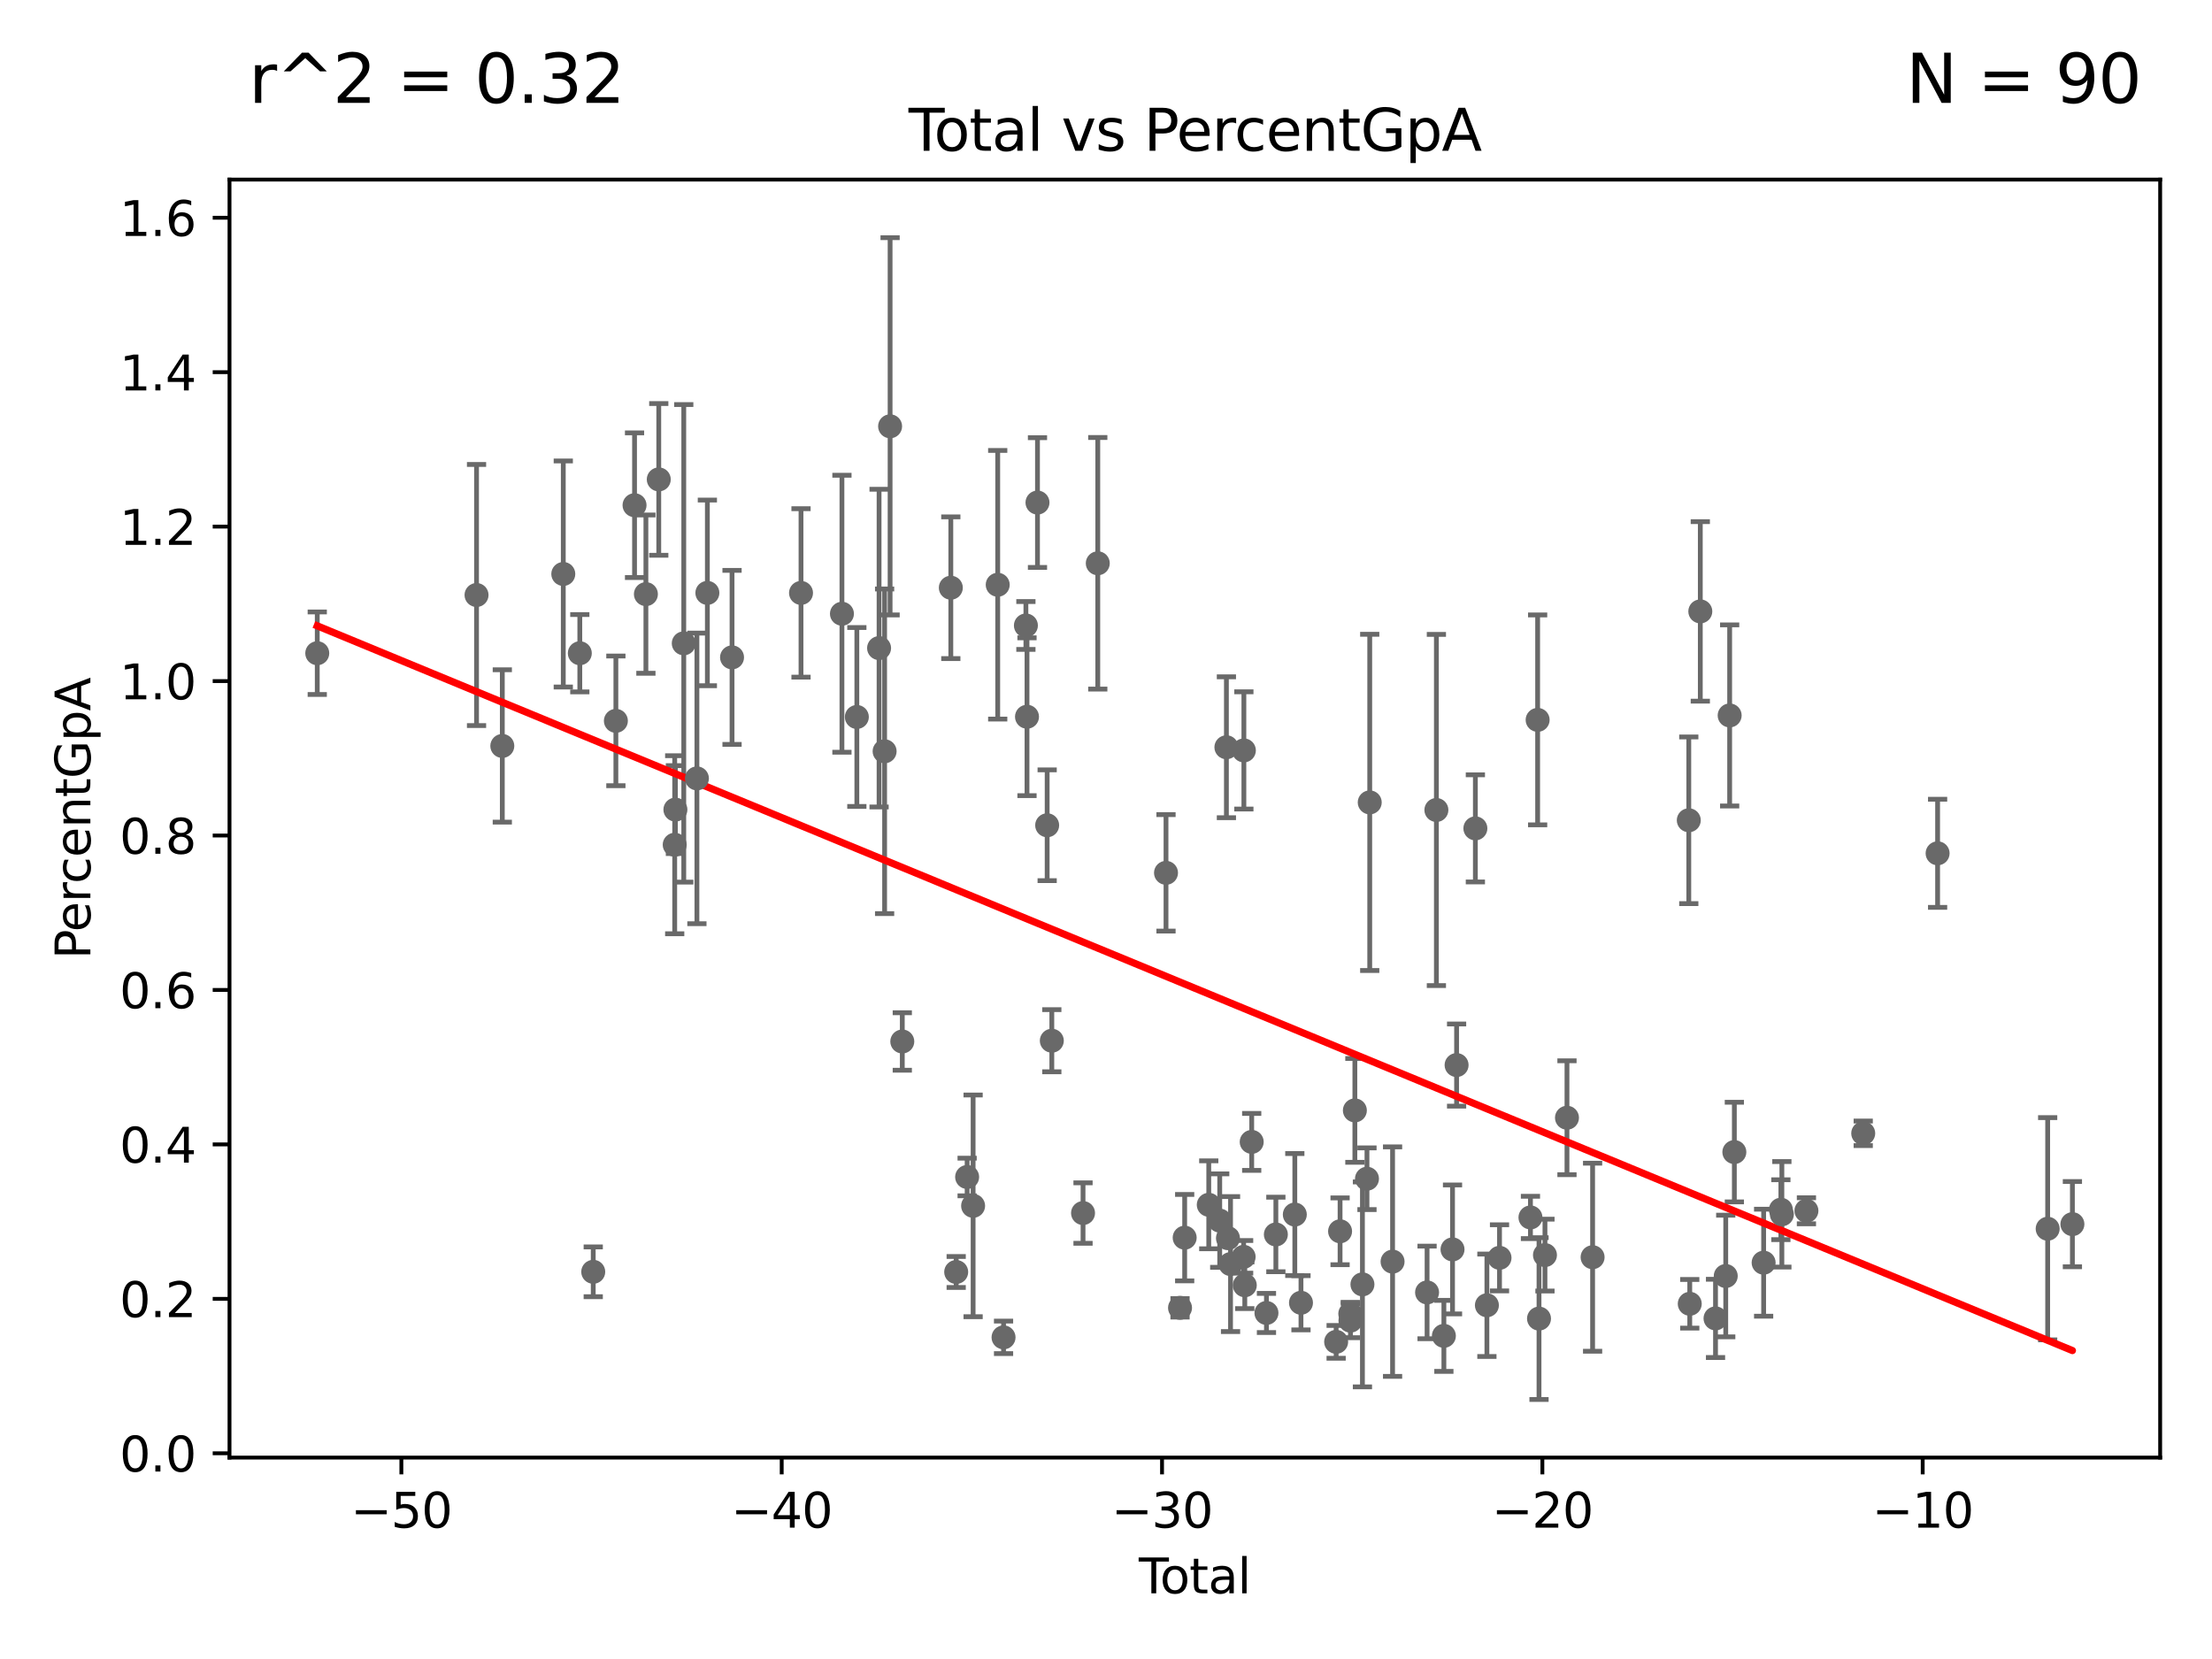 <?xml version="1.0" encoding="utf-8" standalone="no"?>
<!DOCTYPE svg PUBLIC "-//W3C//DTD SVG 1.1//EN"
  "http://www.w3.org/Graphics/SVG/1.1/DTD/svg11.dtd">
<svg xmlns:xlink="http://www.w3.org/1999/xlink" width="460.8pt" height="345.6pt" viewBox="0 0 460.8 345.6" xmlns="http://www.w3.org/2000/svg" version="1.1">
 <defs>
  <style type="text/css">*{stroke-linejoin: round; stroke-linecap: butt}</style>
 </defs>
 <g id="figure_1">
  <g id="patch_1">
   <path d="M 0 345.6 
L 460.8 345.6 
L 460.8 0 
L 0 0 
z
" style="fill: #ffffff"/>
  </g>
  <g id="axes_1">
   <g id="patch_2">
    <path d="M 47.81 303.64 
L 450 303.64 
L 450 37.411 
L 47.81 37.411 
z
" style="fill: #ffffff"/>
   </g>
   <g id="PathCollection_1">
    <defs>
     <path id="m147fcdb6c8" d="M 0 1.118 
C 0.297 1.118 0.581 1 0.791 0.791 
C 1 0.581 1.118 0.297 1.118 0 
C 1.118 -0.297 1 -0.581 0.791 -0.791 
C 0.581 -1 0.297 -1.118 0 -1.118 
C -0.297 -1.118 -0.581 -1 -0.791 -0.791 
C -1 -0.581 -1.118 -0.297 -1.118 0 
C -1.118 0.297 -1 0.581 -0.791 0.791 
C -0.581 1 -0.297 1.118 0 1.118 
z
" style="stroke: #696969"/>
    </defs>
    <g clip-path="url(#pafcaf89bbd)">
     <use xlink:href="#m147fcdb6c8" x="66.091" y="136.077" style="fill: #696969; stroke: #696969"/>
     <use xlink:href="#m147fcdb6c8" x="285.34" y="167.154" style="fill: #696969; stroke: #696969"/>
     <use xlink:href="#m147fcdb6c8" x="284.766" y="245.551" style="fill: #696969; stroke: #696969"/>
     <use xlink:href="#m147fcdb6c8" x="283.82" y="267.56" style="fill: #696969; stroke: #696969"/>
     <use xlink:href="#m147fcdb6c8" x="282.244" y="231.315" style="fill: #696969; stroke: #696969"/>
     <use xlink:href="#m147fcdb6c8" x="281.325" y="275.117" style="fill: #696969; stroke: #696969"/>
     <use xlink:href="#m147fcdb6c8" x="281.291" y="273.671" style="fill: #696969; stroke: #696969"/>
     <use xlink:href="#m147fcdb6c8" x="279.162" y="256.502" style="fill: #696969; stroke: #696969"/>
     <use xlink:href="#m147fcdb6c8" x="278.343" y="279.53" style="fill: #696969; stroke: #696969"/>
     <use xlink:href="#m147fcdb6c8" x="271.018" y="271.393" style="fill: #696969; stroke: #696969"/>
     <use xlink:href="#m147fcdb6c8" x="269.734" y="253.013" style="fill: #696969; stroke: #696969"/>
     <use xlink:href="#m147fcdb6c8" x="265.786" y="257.161" style="fill: #696969; stroke: #696969"/>
     <use xlink:href="#m147fcdb6c8" x="290.098" y="262.82" style="fill: #696969; stroke: #696969"/>
     <use xlink:href="#m147fcdb6c8" x="263.826" y="273.513" style="fill: #696969; stroke: #696969"/>
     <use xlink:href="#m147fcdb6c8" x="259.312" y="267.745" style="fill: #696969; stroke: #696969"/>
     <use xlink:href="#m147fcdb6c8" x="259.122" y="156.323" style="fill: #696969; stroke: #696969"/>
     <use xlink:href="#m147fcdb6c8" x="259.071" y="261.822" style="fill: #696969; stroke: #696969"/>
     <use xlink:href="#m147fcdb6c8" x="256.343" y="263.328" style="fill: #696969; stroke: #696969"/>
     <use xlink:href="#m147fcdb6c8" x="255.807" y="257.937" style="fill: #696969; stroke: #696969"/>
     <use xlink:href="#m147fcdb6c8" x="255.483" y="155.667" style="fill: #696969; stroke: #696969"/>
     <use xlink:href="#m147fcdb6c8" x="254.092" y="254.275" style="fill: #696969; stroke: #696969"/>
     <use xlink:href="#m147fcdb6c8" x="251.807" y="250.981" style="fill: #696969; stroke: #696969"/>
     <use xlink:href="#m147fcdb6c8" x="246.789" y="257.829" style="fill: #696969; stroke: #696969"/>
     <use xlink:href="#m147fcdb6c8" x="245.822" y="272.445" style="fill: #696969; stroke: #696969"/>
     <use xlink:href="#m147fcdb6c8" x="242.901" y="181.829" style="fill: #696969; stroke: #696969"/>
     <use xlink:href="#m147fcdb6c8" x="260.753" y="237.879" style="fill: #696969; stroke: #696969"/>
     <use xlink:href="#m147fcdb6c8" x="297.286" y="269.235" style="fill: #696969; stroke: #696969"/>
     <use xlink:href="#m147fcdb6c8" x="299.226" y="168.736" style="fill: #696969; stroke: #696969"/>
     <use xlink:href="#m147fcdb6c8" x="300.787" y="278.286" style="fill: #696969; stroke: #696969"/>
     <use xlink:href="#m147fcdb6c8" x="403.639" y="177.759" style="fill: #696969; stroke: #696969"/>
     <use xlink:href="#m147fcdb6c8" x="388.143" y="236.093" style="fill: #696969; stroke: #696969"/>
     <use xlink:href="#m147fcdb6c8" x="376.312" y="252.225" style="fill: #696969; stroke: #696969"/>
     <use xlink:href="#m147fcdb6c8" x="371.196" y="252.963" style="fill: #696969; stroke: #696969"/>
     <use xlink:href="#m147fcdb6c8" x="370.989" y="252.004" style="fill: #696969; stroke: #696969"/>
     <use xlink:href="#m147fcdb6c8" x="367.397" y="263.04" style="fill: #696969; stroke: #696969"/>
     <use xlink:href="#m147fcdb6c8" x="361.297" y="239.996" style="fill: #696969; stroke: #696969"/>
     <use xlink:href="#m147fcdb6c8" x="360.32" y="149.038" style="fill: #696969; stroke: #696969"/>
     <use xlink:href="#m147fcdb6c8" x="359.504" y="265.818" style="fill: #696969; stroke: #696969"/>
     <use xlink:href="#m147fcdb6c8" x="357.375" y="274.644" style="fill: #696969; stroke: #696969"/>
     <use xlink:href="#m147fcdb6c8" x="354.205" y="127.366" style="fill: #696969; stroke: #696969"/>
     <use xlink:href="#m147fcdb6c8" x="352.007" y="271.605" style="fill: #696969; stroke: #696969"/>
     <use xlink:href="#m147fcdb6c8" x="351.806" y="170.877" style="fill: #696969; stroke: #696969"/>
     <use xlink:href="#m147fcdb6c8" x="331.768" y="261.9" style="fill: #696969; stroke: #696969"/>
     <use xlink:href="#m147fcdb6c8" x="326.43" y="232.846" style="fill: #696969; stroke: #696969"/>
     <use xlink:href="#m147fcdb6c8" x="321.844" y="261.457" style="fill: #696969; stroke: #696969"/>
     <use xlink:href="#m147fcdb6c8" x="320.604" y="274.687" style="fill: #696969; stroke: #696969"/>
     <use xlink:href="#m147fcdb6c8" x="320.318" y="149.966" style="fill: #696969; stroke: #696969"/>
     <use xlink:href="#m147fcdb6c8" x="318.822" y="253.616" style="fill: #696969; stroke: #696969"/>
     <use xlink:href="#m147fcdb6c8" x="312.377" y="262.029" style="fill: #696969; stroke: #696969"/>
     <use xlink:href="#m147fcdb6c8" x="309.749" y="271.912" style="fill: #696969; stroke: #696969"/>
     <use xlink:href="#m147fcdb6c8" x="307.347" y="172.564" style="fill: #696969; stroke: #696969"/>
     <use xlink:href="#m147fcdb6c8" x="426.567" y="255.97" style="fill: #696969; stroke: #696969"/>
     <use xlink:href="#m147fcdb6c8" x="303.435" y="221.872" style="fill: #696969; stroke: #696969"/>
     <use xlink:href="#m147fcdb6c8" x="302.586" y="260.275" style="fill: #696969; stroke: #696969"/>
     <use xlink:href="#m147fcdb6c8" x="228.688" y="117.343" style="fill: #696969; stroke: #696969"/>
     <use xlink:href="#m147fcdb6c8" x="225.616" y="252.702" style="fill: #696969; stroke: #696969"/>
     <use xlink:href="#m147fcdb6c8" x="431.719" y="255.013" style="fill: #696969; stroke: #696969"/>
     <use xlink:href="#m147fcdb6c8" x="147.358" y="123.51" style="fill: #696969; stroke: #696969"/>
     <use xlink:href="#m147fcdb6c8" x="209.057" y="278.596" style="fill: #696969; stroke: #696969"/>
     <use xlink:href="#m147fcdb6c8" x="207.843" y="121.819" style="fill: #696969; stroke: #696969"/>
     <use xlink:href="#m147fcdb6c8" x="202.717" y="251.2" style="fill: #696969; stroke: #696969"/>
     <use xlink:href="#m147fcdb6c8" x="201.472" y="245.187" style="fill: #696969; stroke: #696969"/>
     <use xlink:href="#m147fcdb6c8" x="199.192" y="264.98" style="fill: #696969; stroke: #696969"/>
     <use xlink:href="#m147fcdb6c8" x="104.64" y="155.394" style="fill: #696969; stroke: #696969"/>
     <use xlink:href="#m147fcdb6c8" x="198.074" y="122.433" style="fill: #696969; stroke: #696969"/>
     <use xlink:href="#m147fcdb6c8" x="145.18" y="162.155" style="fill: #696969; stroke: #696969"/>
     <use xlink:href="#m147fcdb6c8" x="142.441" y="134.019" style="fill: #696969; stroke: #696969"/>
     <use xlink:href="#m147fcdb6c8" x="187.964" y="216.962" style="fill: #696969; stroke: #696969"/>
     <use xlink:href="#m147fcdb6c8" x="185.424" y="88.807" style="fill: #696969; stroke: #696969"/>
     <use xlink:href="#m147fcdb6c8" x="117.343" y="119.57" style="fill: #696969; stroke: #696969"/>
     <use xlink:href="#m147fcdb6c8" x="184.282" y="156.508" style="fill: #696969; stroke: #696969"/>
     <use xlink:href="#m147fcdb6c8" x="183.128" y="135.011" style="fill: #696969; stroke: #696969"/>
     <use xlink:href="#m147fcdb6c8" x="178.497" y="149.359" style="fill: #696969; stroke: #696969"/>
     <use xlink:href="#m147fcdb6c8" x="140.7" y="168.656" style="fill: #696969; stroke: #696969"/>
     <use xlink:href="#m147fcdb6c8" x="175.392" y="127.855" style="fill: #696969; stroke: #696969"/>
     <use xlink:href="#m147fcdb6c8" x="120.786" y="136.079" style="fill: #696969; stroke: #696969"/>
     <use xlink:href="#m147fcdb6c8" x="123.582" y="264.941" style="fill: #696969; stroke: #696969"/>
     <use xlink:href="#m147fcdb6c8" x="140.554" y="175.975" style="fill: #696969; stroke: #696969"/>
     <use xlink:href="#m147fcdb6c8" x="137.234" y="99.87" style="fill: #696969; stroke: #696969"/>
     <use xlink:href="#m147fcdb6c8" x="166.866" y="123.517" style="fill: #696969; stroke: #696969"/>
     <use xlink:href="#m147fcdb6c8" x="134.553" y="123.769" style="fill: #696969; stroke: #696969"/>
     <use xlink:href="#m147fcdb6c8" x="128.299" y="150.17" style="fill: #696969; stroke: #696969"/>
     <use xlink:href="#m147fcdb6c8" x="152.497" y="136.942" style="fill: #696969; stroke: #696969"/>
     <use xlink:href="#m147fcdb6c8" x="213.714" y="130.299" style="fill: #696969; stroke: #696969"/>
     <use xlink:href="#m147fcdb6c8" x="213.943" y="149.31" style="fill: #696969; stroke: #696969"/>
     <use xlink:href="#m147fcdb6c8" x="132.187" y="105.244" style="fill: #696969; stroke: #696969"/>
     <use xlink:href="#m147fcdb6c8" x="216.127" y="104.693" style="fill: #696969; stroke: #696969"/>
     <use xlink:href="#m147fcdb6c8" x="99.271" y="123.952" style="fill: #696969; stroke: #696969"/>
     <use xlink:href="#m147fcdb6c8" x="218.143" y="171.918" style="fill: #696969; stroke: #696969"/>
     <use xlink:href="#m147fcdb6c8" x="219.113" y="216.801" style="fill: #696969; stroke: #696969"/>
    </g>
   </g>
   <g id="matplotlib.axis_1">
    <g id="xtick_1">
     <g id="line2d_1">
      <defs>
       <path id="mba3e54544b" d="M 0 0 
L 0 3.5 
" style="stroke: #000000; stroke-width: 0.8"/>
      </defs>
      <g>
       <use xlink:href="#mba3e54544b" x="83.613" y="303.64" style="stroke: #000000; stroke-width: 0.8"/>
      </g>
     </g>
     <g id="text_1">
      <!-- −50 -->
      <g transform="translate(73.061 318.238)scale(0.1 -0.1)">
       <defs>
        <path id="DejaVuSans-2212" d="M 678 2272 
L 4684 2272 
L 4684 1741 
L 678 1741 
L 678 2272 
z
" transform="scale(0.016)"/>
        <path id="DejaVuSans-35" d="M 691 4666 
L 3169 4666 
L 3169 4134 
L 1269 4134 
L 1269 2991 
Q 1406 3038 1543 3061 
Q 1681 3084 1819 3084 
Q 2600 3084 3056 2656 
Q 3513 2228 3513 1497 
Q 3513 744 3044 326 
Q 2575 -91 1722 -91 
Q 1428 -91 1123 -41 
Q 819 9 494 109 
L 494 744 
Q 775 591 1075 516 
Q 1375 441 1709 441 
Q 2250 441 2565 725 
Q 2881 1009 2881 1497 
Q 2881 1984 2565 2268 
Q 2250 2553 1709 2553 
Q 1456 2553 1204 2497 
Q 953 2441 691 2322 
L 691 4666 
z
" transform="scale(0.016)"/>
        <path id="DejaVuSans-30" d="M 2034 4250 
Q 1547 4250 1301 3770 
Q 1056 3291 1056 2328 
Q 1056 1369 1301 889 
Q 1547 409 2034 409 
Q 2525 409 2770 889 
Q 3016 1369 3016 2328 
Q 3016 3291 2770 3770 
Q 2525 4250 2034 4250 
z
M 2034 4750 
Q 2819 4750 3233 4129 
Q 3647 3509 3647 2328 
Q 3647 1150 3233 529 
Q 2819 -91 2034 -91 
Q 1250 -91 836 529 
Q 422 1150 422 2328 
Q 422 3509 836 4129 
Q 1250 4750 2034 4750 
z
" transform="scale(0.016)"/>
       </defs>
       <use xlink:href="#DejaVuSans-2212"/>
       <use xlink:href="#DejaVuSans-35" x="83.789"/>
       <use xlink:href="#DejaVuSans-30" x="147.412"/>
      </g>
     </g>
    </g>
    <g id="xtick_2">
     <g id="line2d_2">
      <g>
       <use xlink:href="#mba3e54544b" x="162.843" y="303.64" style="stroke: #000000; stroke-width: 0.8"/>
      </g>
     </g>
     <g id="text_2">
      <!-- −40 -->
      <g transform="translate(152.291 318.238)scale(0.1 -0.1)">
       <defs>
        <path id="DejaVuSans-34" d="M 2419 4116 
L 825 1625 
L 2419 1625 
L 2419 4116 
z
M 2253 4666 
L 3047 4666 
L 3047 1625 
L 3713 1625 
L 3713 1100 
L 3047 1100 
L 3047 0 
L 2419 0 
L 2419 1100 
L 313 1100 
L 313 1709 
L 2253 4666 
z
" transform="scale(0.016)"/>
       </defs>
       <use xlink:href="#DejaVuSans-2212"/>
       <use xlink:href="#DejaVuSans-34" x="83.789"/>
       <use xlink:href="#DejaVuSans-30" x="147.412"/>
      </g>
     </g>
    </g>
    <g id="xtick_3">
     <g id="line2d_3">
      <g>
       <use xlink:href="#mba3e54544b" x="242.073" y="303.64" style="stroke: #000000; stroke-width: 0.8"/>
      </g>
     </g>
     <g id="text_3">
      <!-- −30 -->
      <g transform="translate(231.521 318.238)scale(0.1 -0.1)">
       <defs>
        <path id="DejaVuSans-33" d="M 2597 2516 
Q 3050 2419 3304 2112 
Q 3559 1806 3559 1356 
Q 3559 666 3084 287 
Q 2609 -91 1734 -91 
Q 1441 -91 1130 -33 
Q 819 25 488 141 
L 488 750 
Q 750 597 1062 519 
Q 1375 441 1716 441 
Q 2309 441 2620 675 
Q 2931 909 2931 1356 
Q 2931 1769 2642 2001 
Q 2353 2234 1838 2234 
L 1294 2234 
L 1294 2753 
L 1863 2753 
Q 2328 2753 2575 2939 
Q 2822 3125 2822 3475 
Q 2822 3834 2567 4026 
Q 2313 4219 1838 4219 
Q 1578 4219 1281 4162 
Q 984 4106 628 3988 
L 628 4550 
Q 988 4650 1302 4700 
Q 1616 4750 1894 4750 
Q 2613 4750 3031 4423 
Q 3450 4097 3450 3541 
Q 3450 3153 3228 2886 
Q 3006 2619 2597 2516 
z
" transform="scale(0.016)"/>
       </defs>
       <use xlink:href="#DejaVuSans-2212"/>
       <use xlink:href="#DejaVuSans-33" x="83.789"/>
       <use xlink:href="#DejaVuSans-30" x="147.412"/>
      </g>
     </g>
    </g>
    <g id="xtick_4">
     <g id="line2d_4">
      <g>
       <use xlink:href="#mba3e54544b" x="321.303" y="303.64" style="stroke: #000000; stroke-width: 0.8"/>
      </g>
     </g>
     <g id="text_4">
      <!-- −20 -->
      <g transform="translate(310.751 318.238)scale(0.1 -0.1)">
       <defs>
        <path id="DejaVuSans-32" d="M 1228 531 
L 3431 531 
L 3431 0 
L 469 0 
L 469 531 
Q 828 903 1448 1529 
Q 2069 2156 2228 2338 
Q 2531 2678 2651 2914 
Q 2772 3150 2772 3378 
Q 2772 3750 2511 3984 
Q 2250 4219 1831 4219 
Q 1534 4219 1204 4116 
Q 875 4013 500 3803 
L 500 4441 
Q 881 4594 1212 4672 
Q 1544 4750 1819 4750 
Q 2544 4750 2975 4387 
Q 3406 4025 3406 3419 
Q 3406 3131 3298 2873 
Q 3191 2616 2906 2266 
Q 2828 2175 2409 1742 
Q 1991 1309 1228 531 
z
" transform="scale(0.016)"/>
       </defs>
       <use xlink:href="#DejaVuSans-2212"/>
       <use xlink:href="#DejaVuSans-32" x="83.789"/>
       <use xlink:href="#DejaVuSans-30" x="147.412"/>
      </g>
     </g>
    </g>
    <g id="xtick_5">
     <g id="line2d_5">
      <g>
       <use xlink:href="#mba3e54544b" x="400.533" y="303.64" style="stroke: #000000; stroke-width: 0.8"/>
      </g>
     </g>
     <g id="text_5">
      <!-- −10 -->
      <g transform="translate(389.981 318.238)scale(0.1 -0.1)">
       <defs>
        <path id="DejaVuSans-31" d="M 794 531 
L 1825 531 
L 1825 4091 
L 703 3866 
L 703 4441 
L 1819 4666 
L 2450 4666 
L 2450 531 
L 3481 531 
L 3481 0 
L 794 0 
L 794 531 
z
" transform="scale(0.016)"/>
       </defs>
       <use xlink:href="#DejaVuSans-2212"/>
       <use xlink:href="#DejaVuSans-31" x="83.789"/>
       <use xlink:href="#DejaVuSans-30" x="147.412"/>
      </g>
     </g>
    </g>
    <g id="text_6">
     <!-- Total -->
     <g transform="translate(237.228 331.917)scale(0.1 -0.1)">
      <defs>
       <path id="DejaVuSans-54" d="M -19 4666 
L 3928 4666 
L 3928 4134 
L 2272 4134 
L 2272 0 
L 1638 0 
L 1638 4134 
L -19 4134 
L -19 4666 
z
" transform="scale(0.016)"/>
       <path id="DejaVuSans-6f" d="M 1959 3097 
Q 1497 3097 1228 2736 
Q 959 2375 959 1747 
Q 959 1119 1226 758 
Q 1494 397 1959 397 
Q 2419 397 2687 759 
Q 2956 1122 2956 1747 
Q 2956 2369 2687 2733 
Q 2419 3097 1959 3097 
z
M 1959 3584 
Q 2709 3584 3137 3096 
Q 3566 2609 3566 1747 
Q 3566 888 3137 398 
Q 2709 -91 1959 -91 
Q 1206 -91 779 398 
Q 353 888 353 1747 
Q 353 2609 779 3096 
Q 1206 3584 1959 3584 
z
" transform="scale(0.016)"/>
       <path id="DejaVuSans-74" d="M 1172 4494 
L 1172 3500 
L 2356 3500 
L 2356 3053 
L 1172 3053 
L 1172 1153 
Q 1172 725 1289 603 
Q 1406 481 1766 481 
L 2356 481 
L 2356 0 
L 1766 0 
Q 1100 0 847 248 
Q 594 497 594 1153 
L 594 3053 
L 172 3053 
L 172 3500 
L 594 3500 
L 594 4494 
L 1172 4494 
z
" transform="scale(0.016)"/>
       <path id="DejaVuSans-61" d="M 2194 1759 
Q 1497 1759 1228 1600 
Q 959 1441 959 1056 
Q 959 750 1161 570 
Q 1363 391 1709 391 
Q 2188 391 2477 730 
Q 2766 1069 2766 1631 
L 2766 1759 
L 2194 1759 
z
M 3341 1997 
L 3341 0 
L 2766 0 
L 2766 531 
Q 2569 213 2275 61 
Q 1981 -91 1556 -91 
Q 1019 -91 701 211 
Q 384 513 384 1019 
Q 384 1609 779 1909 
Q 1175 2209 1959 2209 
L 2766 2209 
L 2766 2266 
Q 2766 2663 2505 2880 
Q 2244 3097 1772 3097 
Q 1472 3097 1187 3025 
Q 903 2953 641 2809 
L 641 3341 
Q 956 3463 1253 3523 
Q 1550 3584 1831 3584 
Q 2591 3584 2966 3190 
Q 3341 2797 3341 1997 
z
" transform="scale(0.016)"/>
       <path id="DejaVuSans-6c" d="M 603 4863 
L 1178 4863 
L 1178 0 
L 603 0 
L 603 4863 
z
" transform="scale(0.016)"/>
      </defs>
      <use xlink:href="#DejaVuSans-54"/>
      <use xlink:href="#DejaVuSans-6f" x="44.084"/>
      <use xlink:href="#DejaVuSans-74" x="105.266"/>
      <use xlink:href="#DejaVuSans-61" x="144.475"/>
      <use xlink:href="#DejaVuSans-6c" x="205.754"/>
     </g>
    </g>
   </g>
   <g id="matplotlib.axis_2">
    <g id="ytick_1">
     <g id="line2d_6">
      <defs>
       <path id="m20f1276b57" d="M 0 0 
L -3.5 0 
" style="stroke: #000000; stroke-width: 0.8"/>
      </defs>
      <g>
       <use xlink:href="#m20f1276b57" x="47.81" y="302.748" style="stroke: #000000; stroke-width: 0.8"/>
      </g>
     </g>
     <g id="text_7">
      <!-- 0.0 -->
      <g transform="translate(24.907 306.547)scale(0.1 -0.1)">
       <defs>
        <path id="DejaVuSans-2e" d="M 684 794 
L 1344 794 
L 1344 0 
L 684 0 
L 684 794 
z
" transform="scale(0.016)"/>
       </defs>
       <use xlink:href="#DejaVuSans-30"/>
       <use xlink:href="#DejaVuSans-2e" x="63.623"/>
       <use xlink:href="#DejaVuSans-30" x="95.41"/>
      </g>
     </g>
    </g>
    <g id="ytick_2">
     <g id="line2d_7">
      <g>
       <use xlink:href="#m20f1276b57" x="47.81" y="270.574" style="stroke: #000000; stroke-width: 0.8"/>
      </g>
     </g>
     <g id="text_8">
      <!-- 0.2 -->
      <g transform="translate(24.907 274.373)scale(0.1 -0.1)">
       <use xlink:href="#DejaVuSans-30"/>
       <use xlink:href="#DejaVuSans-2e" x="63.623"/>
       <use xlink:href="#DejaVuSans-32" x="95.41"/>
      </g>
     </g>
    </g>
    <g id="ytick_3">
     <g id="line2d_8">
      <g>
       <use xlink:href="#m20f1276b57" x="47.81" y="238.4" style="stroke: #000000; stroke-width: 0.8"/>
      </g>
     </g>
     <g id="text_9">
      <!-- 0.4 -->
      <g transform="translate(24.907 242.199)scale(0.1 -0.1)">
       <use xlink:href="#DejaVuSans-30"/>
       <use xlink:href="#DejaVuSans-2e" x="63.623"/>
       <use xlink:href="#DejaVuSans-34" x="95.41"/>
      </g>
     </g>
    </g>
    <g id="ytick_4">
     <g id="line2d_9">
      <g>
       <use xlink:href="#m20f1276b57" x="47.81" y="206.226" style="stroke: #000000; stroke-width: 0.8"/>
      </g>
     </g>
     <g id="text_10">
      <!-- 0.6 -->
      <g transform="translate(24.907 210.026)scale(0.1 -0.1)">
       <defs>
        <path id="DejaVuSans-36" d="M 2113 2584 
Q 1688 2584 1439 2293 
Q 1191 2003 1191 1497 
Q 1191 994 1439 701 
Q 1688 409 2113 409 
Q 2538 409 2786 701 
Q 3034 994 3034 1497 
Q 3034 2003 2786 2293 
Q 2538 2584 2113 2584 
z
M 3366 4563 
L 3366 3988 
Q 3128 4100 2886 4159 
Q 2644 4219 2406 4219 
Q 1781 4219 1451 3797 
Q 1122 3375 1075 2522 
Q 1259 2794 1537 2939 
Q 1816 3084 2150 3084 
Q 2853 3084 3261 2657 
Q 3669 2231 3669 1497 
Q 3669 778 3244 343 
Q 2819 -91 2113 -91 
Q 1303 -91 875 529 
Q 447 1150 447 2328 
Q 447 3434 972 4092 
Q 1497 4750 2381 4750 
Q 2619 4750 2861 4703 
Q 3103 4656 3366 4563 
z
" transform="scale(0.016)"/>
       </defs>
       <use xlink:href="#DejaVuSans-30"/>
       <use xlink:href="#DejaVuSans-2e" x="63.623"/>
       <use xlink:href="#DejaVuSans-36" x="95.41"/>
      </g>
     </g>
    </g>
    <g id="ytick_5">
     <g id="line2d_10">
      <g>
       <use xlink:href="#m20f1276b57" x="47.81" y="174.053" style="stroke: #000000; stroke-width: 0.8"/>
      </g>
     </g>
     <g id="text_11">
      <!-- 0.8 -->
      <g transform="translate(24.907 177.852)scale(0.1 -0.1)">
       <defs>
        <path id="DejaVuSans-38" d="M 2034 2216 
Q 1584 2216 1326 1975 
Q 1069 1734 1069 1313 
Q 1069 891 1326 650 
Q 1584 409 2034 409 
Q 2484 409 2743 651 
Q 3003 894 3003 1313 
Q 3003 1734 2745 1975 
Q 2488 2216 2034 2216 
z
M 1403 2484 
Q 997 2584 770 2862 
Q 544 3141 544 3541 
Q 544 4100 942 4425 
Q 1341 4750 2034 4750 
Q 2731 4750 3128 4425 
Q 3525 4100 3525 3541 
Q 3525 3141 3298 2862 
Q 3072 2584 2669 2484 
Q 3125 2378 3379 2068 
Q 3634 1759 3634 1313 
Q 3634 634 3220 271 
Q 2806 -91 2034 -91 
Q 1263 -91 848 271 
Q 434 634 434 1313 
Q 434 1759 690 2068 
Q 947 2378 1403 2484 
z
M 1172 3481 
Q 1172 3119 1398 2916 
Q 1625 2713 2034 2713 
Q 2441 2713 2670 2916 
Q 2900 3119 2900 3481 
Q 2900 3844 2670 4047 
Q 2441 4250 2034 4250 
Q 1625 4250 1398 4047 
Q 1172 3844 1172 3481 
z
" transform="scale(0.016)"/>
       </defs>
       <use xlink:href="#DejaVuSans-30"/>
       <use xlink:href="#DejaVuSans-2e" x="63.623"/>
       <use xlink:href="#DejaVuSans-38" x="95.41"/>
      </g>
     </g>
    </g>
    <g id="ytick_6">
     <g id="line2d_11">
      <g>
       <use xlink:href="#m20f1276b57" x="47.81" y="141.879" style="stroke: #000000; stroke-width: 0.8"/>
      </g>
     </g>
     <g id="text_12">
      <!-- 1.0 -->
      <g transform="translate(24.907 145.678)scale(0.1 -0.1)">
       <use xlink:href="#DejaVuSans-31"/>
       <use xlink:href="#DejaVuSans-2e" x="63.623"/>
       <use xlink:href="#DejaVuSans-30" x="95.41"/>
      </g>
     </g>
    </g>
    <g id="ytick_7">
     <g id="line2d_12">
      <g>
       <use xlink:href="#m20f1276b57" x="47.81" y="109.705" style="stroke: #000000; stroke-width: 0.8"/>
      </g>
     </g>
     <g id="text_13">
      <!-- 1.2 -->
      <g transform="translate(24.907 113.504)scale(0.1 -0.1)">
       <use xlink:href="#DejaVuSans-31"/>
       <use xlink:href="#DejaVuSans-2e" x="63.623"/>
       <use xlink:href="#DejaVuSans-32" x="95.41"/>
      </g>
     </g>
    </g>
    <g id="ytick_8">
     <g id="line2d_13">
      <g>
       <use xlink:href="#m20f1276b57" x="47.81" y="77.531" style="stroke: #000000; stroke-width: 0.8"/>
      </g>
     </g>
     <g id="text_14">
      <!-- 1.4 -->
      <g transform="translate(24.907 81.331)scale(0.1 -0.1)">
       <use xlink:href="#DejaVuSans-31"/>
       <use xlink:href="#DejaVuSans-2e" x="63.623"/>
       <use xlink:href="#DejaVuSans-34" x="95.41"/>
      </g>
     </g>
    </g>
    <g id="ytick_9">
     <g id="line2d_14">
      <g>
       <use xlink:href="#m20f1276b57" x="47.81" y="45.358" style="stroke: #000000; stroke-width: 0.8"/>
      </g>
     </g>
     <g id="text_15">
      <!-- 1.6 -->
      <g transform="translate(24.907 49.157)scale(0.1 -0.1)">
       <use xlink:href="#DejaVuSans-31"/>
       <use xlink:href="#DejaVuSans-2e" x="63.623"/>
       <use xlink:href="#DejaVuSans-36" x="95.41"/>
      </g>
     </g>
    </g>
    <g id="text_16">
     <!-- PercentGpA -->
     <g transform="translate(18.827 199.802)rotate(-90)scale(0.1 -0.1)">
      <defs>
       <path id="DejaVuSans-50" d="M 1259 4147 
L 1259 2394 
L 2053 2394 
Q 2494 2394 2734 2622 
Q 2975 2850 2975 3272 
Q 2975 3691 2734 3919 
Q 2494 4147 2053 4147 
L 1259 4147 
z
M 628 4666 
L 2053 4666 
Q 2838 4666 3239 4311 
Q 3641 3956 3641 3272 
Q 3641 2581 3239 2228 
Q 2838 1875 2053 1875 
L 1259 1875 
L 1259 0 
L 628 0 
L 628 4666 
z
" transform="scale(0.016)"/>
       <path id="DejaVuSans-65" d="M 3597 1894 
L 3597 1613 
L 953 1613 
Q 991 1019 1311 708 
Q 1631 397 2203 397 
Q 2534 397 2845 478 
Q 3156 559 3463 722 
L 3463 178 
Q 3153 47 2828 -22 
Q 2503 -91 2169 -91 
Q 1331 -91 842 396 
Q 353 884 353 1716 
Q 353 2575 817 3079 
Q 1281 3584 2069 3584 
Q 2775 3584 3186 3129 
Q 3597 2675 3597 1894 
z
M 3022 2063 
Q 3016 2534 2758 2815 
Q 2500 3097 2075 3097 
Q 1594 3097 1305 2825 
Q 1016 2553 972 2059 
L 3022 2063 
z
" transform="scale(0.016)"/>
       <path id="DejaVuSans-72" d="M 2631 2963 
Q 2534 3019 2420 3045 
Q 2306 3072 2169 3072 
Q 1681 3072 1420 2755 
Q 1159 2438 1159 1844 
L 1159 0 
L 581 0 
L 581 3500 
L 1159 3500 
L 1159 2956 
Q 1341 3275 1631 3429 
Q 1922 3584 2338 3584 
Q 2397 3584 2469 3576 
Q 2541 3569 2628 3553 
L 2631 2963 
z
" transform="scale(0.016)"/>
       <path id="DejaVuSans-63" d="M 3122 3366 
L 3122 2828 
Q 2878 2963 2633 3030 
Q 2388 3097 2138 3097 
Q 1578 3097 1268 2742 
Q 959 2388 959 1747 
Q 959 1106 1268 751 
Q 1578 397 2138 397 
Q 2388 397 2633 464 
Q 2878 531 3122 666 
L 3122 134 
Q 2881 22 2623 -34 
Q 2366 -91 2075 -91 
Q 1284 -91 818 406 
Q 353 903 353 1747 
Q 353 2603 823 3093 
Q 1294 3584 2113 3584 
Q 2378 3584 2631 3529 
Q 2884 3475 3122 3366 
z
" transform="scale(0.016)"/>
       <path id="DejaVuSans-6e" d="M 3513 2113 
L 3513 0 
L 2938 0 
L 2938 2094 
Q 2938 2591 2744 2837 
Q 2550 3084 2163 3084 
Q 1697 3084 1428 2787 
Q 1159 2491 1159 1978 
L 1159 0 
L 581 0 
L 581 3500 
L 1159 3500 
L 1159 2956 
Q 1366 3272 1645 3428 
Q 1925 3584 2291 3584 
Q 2894 3584 3203 3211 
Q 3513 2838 3513 2113 
z
" transform="scale(0.016)"/>
       <path id="DejaVuSans-47" d="M 3809 666 
L 3809 1919 
L 2778 1919 
L 2778 2438 
L 4434 2438 
L 4434 434 
Q 4069 175 3628 42 
Q 3188 -91 2688 -91 
Q 1594 -91 976 548 
Q 359 1188 359 2328 
Q 359 3472 976 4111 
Q 1594 4750 2688 4750 
Q 3144 4750 3555 4637 
Q 3966 4525 4313 4306 
L 4313 3634 
Q 3963 3931 3569 4081 
Q 3175 4231 2741 4231 
Q 1884 4231 1454 3753 
Q 1025 3275 1025 2328 
Q 1025 1384 1454 906 
Q 1884 428 2741 428 
Q 3075 428 3337 486 
Q 3600 544 3809 666 
z
" transform="scale(0.016)"/>
       <path id="DejaVuSans-70" d="M 1159 525 
L 1159 -1331 
L 581 -1331 
L 581 3500 
L 1159 3500 
L 1159 2969 
Q 1341 3281 1617 3432 
Q 1894 3584 2278 3584 
Q 2916 3584 3314 3078 
Q 3713 2572 3713 1747 
Q 3713 922 3314 415 
Q 2916 -91 2278 -91 
Q 1894 -91 1617 61 
Q 1341 213 1159 525 
z
M 3116 1747 
Q 3116 2381 2855 2742 
Q 2594 3103 2138 3103 
Q 1681 3103 1420 2742 
Q 1159 2381 1159 1747 
Q 1159 1113 1420 752 
Q 1681 391 2138 391 
Q 2594 391 2855 752 
Q 3116 1113 3116 1747 
z
" transform="scale(0.016)"/>
       <path id="DejaVuSans-41" d="M 2188 4044 
L 1331 1722 
L 3047 1722 
L 2188 4044 
z
M 1831 4666 
L 2547 4666 
L 4325 0 
L 3669 0 
L 3244 1197 
L 1141 1197 
L 716 0 
L 50 0 
L 1831 4666 
z
" transform="scale(0.016)"/>
      </defs>
      <use xlink:href="#DejaVuSans-50"/>
      <use xlink:href="#DejaVuSans-65" x="56.678"/>
      <use xlink:href="#DejaVuSans-72" x="118.201"/>
      <use xlink:href="#DejaVuSans-63" x="157.064"/>
      <use xlink:href="#DejaVuSans-65" x="212.045"/>
      <use xlink:href="#DejaVuSans-6e" x="273.568"/>
      <use xlink:href="#DejaVuSans-74" x="336.947"/>
      <use xlink:href="#DejaVuSans-47" x="376.156"/>
      <use xlink:href="#DejaVuSans-70" x="453.646"/>
      <use xlink:href="#DejaVuSans-41" x="517.123"/>
     </g>
    </g>
   </g>
   <g id="LineCollection_1">
    <path d="M 66.091 144.67 
L 66.091 127.485 
" clip-path="url(#pafcaf89bbd)" style="fill: none; stroke: #696969"/>
    <path d="M 285.34 202.176 
L 285.34 132.133 
" clip-path="url(#pafcaf89bbd)" style="fill: none; stroke: #696969"/>
    <path d="M 284.766 251.977 
L 284.766 239.125 
" clip-path="url(#pafcaf89bbd)" style="fill: none; stroke: #696969"/>
    <path d="M 283.82 288.907 
L 283.82 246.213 
" clip-path="url(#pafcaf89bbd)" style="fill: none; stroke: #696969"/>
    <path d="M 282.244 242.129 
L 282.244 220.501 
" clip-path="url(#pafcaf89bbd)" style="fill: none; stroke: #696969"/>
    <path d="M 281.325 278.667 
L 281.325 271.567 
" clip-path="url(#pafcaf89bbd)" style="fill: none; stroke: #696969"/>
    <path d="M 281.291 276.036 
L 281.291 271.306 
" clip-path="url(#pafcaf89bbd)" style="fill: none; stroke: #696969"/>
    <path d="M 279.162 263.461 
L 279.162 249.543 
" clip-path="url(#pafcaf89bbd)" style="fill: none; stroke: #696969"/>
    <path d="M 278.343 282.946 
L 278.343 276.115 
" clip-path="url(#pafcaf89bbd)" style="fill: none; stroke: #696969"/>
    <path d="M 271.018 277.042 
L 271.018 265.745 
" clip-path="url(#pafcaf89bbd)" style="fill: none; stroke: #696969"/>
    <path d="M 269.734 265.723 
L 269.734 240.303 
" clip-path="url(#pafcaf89bbd)" style="fill: none; stroke: #696969"/>
    <path d="M 265.786 264.925 
L 265.786 249.398 
" clip-path="url(#pafcaf89bbd)" style="fill: none; stroke: #696969"/>
    <path d="M 290.098 286.724 
L 290.098 238.915 
" clip-path="url(#pafcaf89bbd)" style="fill: none; stroke: #696969"/>
    <path d="M 263.826 277.589 
L 263.826 269.437 
" clip-path="url(#pafcaf89bbd)" style="fill: none; stroke: #696969"/>
    <path d="M 259.312 272.599 
L 259.312 262.891 
" clip-path="url(#pafcaf89bbd)" style="fill: none; stroke: #696969"/>
    <path d="M 259.122 168.534 
L 259.122 144.113 
" clip-path="url(#pafcaf89bbd)" style="fill: none; stroke: #696969"/>
    <path d="M 259.071 265.22 
L 259.071 258.425 
" clip-path="url(#pafcaf89bbd)" style="fill: none; stroke: #696969"/>
    <path d="M 256.343 277.388 
L 256.343 249.267 
" clip-path="url(#pafcaf89bbd)" style="fill: none; stroke: #696969"/>
    <path d="M 255.807 258.957 
L 255.807 256.917 
" clip-path="url(#pafcaf89bbd)" style="fill: none; stroke: #696969"/>
    <path d="M 255.483 170.34 
L 255.483 140.994 
" clip-path="url(#pafcaf89bbd)" style="fill: none; stroke: #696969"/>
    <path d="M 254.092 264.009 
L 254.092 244.541 
" clip-path="url(#pafcaf89bbd)" style="fill: none; stroke: #696969"/>
    <path d="M 251.807 260.143 
L 251.807 241.819 
" clip-path="url(#pafcaf89bbd)" style="fill: none; stroke: #696969"/>
    <path d="M 246.789 266.831 
L 246.789 248.828 
" clip-path="url(#pafcaf89bbd)" style="fill: none; stroke: #696969"/>
    <path d="M 245.822 274.373 
L 245.822 270.518 
" clip-path="url(#pafcaf89bbd)" style="fill: none; stroke: #696969"/>
    <path d="M 242.901 193.96 
L 242.901 169.698 
" clip-path="url(#pafcaf89bbd)" style="fill: none; stroke: #696969"/>
    <path d="M 260.753 243.81 
L 260.753 231.947 
" clip-path="url(#pafcaf89bbd)" style="fill: none; stroke: #696969"/>
    <path d="M 297.286 278.878 
L 297.286 259.592 
" clip-path="url(#pafcaf89bbd)" style="fill: none; stroke: #696969"/>
    <path d="M 299.226 205.314 
L 299.226 132.158 
" clip-path="url(#pafcaf89bbd)" style="fill: none; stroke: #696969"/>
    <path d="M 300.787 285.683 
L 300.787 270.89 
" clip-path="url(#pafcaf89bbd)" style="fill: none; stroke: #696969"/>
    <path d="M 403.639 189.017 
L 403.639 166.5 
" clip-path="url(#pafcaf89bbd)" style="fill: none; stroke: #696969"/>
    <path d="M 388.143 238.651 
L 388.143 233.534 
" clip-path="url(#pafcaf89bbd)" style="fill: none; stroke: #696969"/>
    <path d="M 376.312 254.94 
L 376.312 249.51 
" clip-path="url(#pafcaf89bbd)" style="fill: none; stroke: #696969"/>
    <path d="M 371.196 263.95 
L 371.196 241.975 
" clip-path="url(#pafcaf89bbd)" style="fill: none; stroke: #696969"/>
    <path d="M 370.989 258.24 
L 370.989 245.768 
" clip-path="url(#pafcaf89bbd)" style="fill: none; stroke: #696969"/>
    <path d="M 367.397 274.185 
L 367.397 251.896 
" clip-path="url(#pafcaf89bbd)" style="fill: none; stroke: #696969"/>
    <path d="M 361.297 250.375 
L 361.297 229.617 
" clip-path="url(#pafcaf89bbd)" style="fill: none; stroke: #696969"/>
    <path d="M 360.32 167.903 
L 360.32 130.174 
" clip-path="url(#pafcaf89bbd)" style="fill: none; stroke: #696969"/>
    <path d="M 359.504 278.493 
L 359.504 253.143 
" clip-path="url(#pafcaf89bbd)" style="fill: none; stroke: #696969"/>
    <path d="M 357.375 282.796 
L 357.375 266.492 
" clip-path="url(#pafcaf89bbd)" style="fill: none; stroke: #696969"/>
    <path d="M 354.205 146.059 
L 354.205 108.672 
" clip-path="url(#pafcaf89bbd)" style="fill: none; stroke: #696969"/>
    <path d="M 352.007 276.673 
L 352.007 266.538 
" clip-path="url(#pafcaf89bbd)" style="fill: none; stroke: #696969"/>
    <path d="M 351.806 188.238 
L 351.806 153.516 
" clip-path="url(#pafcaf89bbd)" style="fill: none; stroke: #696969"/>
    <path d="M 331.768 281.485 
L 331.768 242.314 
" clip-path="url(#pafcaf89bbd)" style="fill: none; stroke: #696969"/>
    <path d="M 326.43 244.711 
L 326.43 220.98 
" clip-path="url(#pafcaf89bbd)" style="fill: none; stroke: #696969"/>
    <path d="M 321.844 268.94 
L 321.844 253.975 
" clip-path="url(#pafcaf89bbd)" style="fill: none; stroke: #696969"/>
    <path d="M 320.604 291.539 
L 320.604 257.836 
" clip-path="url(#pafcaf89bbd)" style="fill: none; stroke: #696969"/>
    <path d="M 320.318 171.831 
L 320.318 128.101 
" clip-path="url(#pafcaf89bbd)" style="fill: none; stroke: #696969"/>
    <path d="M 318.822 258.025 
L 318.822 249.206 
" clip-path="url(#pafcaf89bbd)" style="fill: none; stroke: #696969"/>
    <path d="M 312.377 268.919 
L 312.377 255.14 
" clip-path="url(#pafcaf89bbd)" style="fill: none; stroke: #696969"/>
    <path d="M 309.749 282.579 
L 309.749 261.244 
" clip-path="url(#pafcaf89bbd)" style="fill: none; stroke: #696969"/>
    <path d="M 307.347 183.724 
L 307.347 161.405 
" clip-path="url(#pafcaf89bbd)" style="fill: none; stroke: #696969"/>
    <path d="M 426.567 279.117 
L 426.567 232.822 
" clip-path="url(#pafcaf89bbd)" style="fill: none; stroke: #696969"/>
    <path d="M 303.435 230.431 
L 303.435 213.312 
" clip-path="url(#pafcaf89bbd)" style="fill: none; stroke: #696969"/>
    <path d="M 302.586 273.705 
L 302.586 246.844 
" clip-path="url(#pafcaf89bbd)" style="fill: none; stroke: #696969"/>
    <path d="M 228.688 143.547 
L 228.688 91.138 
" clip-path="url(#pafcaf89bbd)" style="fill: none; stroke: #696969"/>
    <path d="M 225.616 259.001 
L 225.616 246.404 
" clip-path="url(#pafcaf89bbd)" style="fill: none; stroke: #696969"/>
    <path d="M 431.719 263.889 
L 431.719 246.137 
" clip-path="url(#pafcaf89bbd)" style="fill: none; stroke: #696969"/>
    <path d="M 147.358 142.847 
L 147.358 104.173 
" clip-path="url(#pafcaf89bbd)" style="fill: none; stroke: #696969"/>
    <path d="M 209.057 281.983 
L 209.057 275.21 
" clip-path="url(#pafcaf89bbd)" style="fill: none; stroke: #696969"/>
    <path d="M 207.843 149.799 
L 207.843 93.839 
" clip-path="url(#pafcaf89bbd)" style="fill: none; stroke: #696969"/>
    <path d="M 202.717 274.291 
L 202.717 228.108 
" clip-path="url(#pafcaf89bbd)" style="fill: none; stroke: #696969"/>
    <path d="M 201.472 249.105 
L 201.472 241.269 
" clip-path="url(#pafcaf89bbd)" style="fill: none; stroke: #696969"/>
    <path d="M 199.192 268.205 
L 199.192 261.754 
" clip-path="url(#pafcaf89bbd)" style="fill: none; stroke: #696969"/>
    <path d="M 104.64 171.267 
L 104.64 139.521 
" clip-path="url(#pafcaf89bbd)" style="fill: none; stroke: #696969"/>
    <path d="M 198.074 137.194 
L 198.074 107.672 
" clip-path="url(#pafcaf89bbd)" style="fill: none; stroke: #696969"/>
    <path d="M 145.18 192.424 
L 145.18 131.886 
" clip-path="url(#pafcaf89bbd)" style="fill: none; stroke: #696969"/>
    <path d="M 142.441 183.758 
L 142.441 84.281 
" clip-path="url(#pafcaf89bbd)" style="fill: none; stroke: #696969"/>
    <path d="M 187.964 222.951 
L 187.964 210.972 
" clip-path="url(#pafcaf89bbd)" style="fill: none; stroke: #696969"/>
    <path d="M 185.424 128.102 
L 185.424 49.513 
" clip-path="url(#pafcaf89bbd)" style="fill: none; stroke: #696969"/>
    <path d="M 117.343 143.118 
L 117.343 96.021 
" clip-path="url(#pafcaf89bbd)" style="fill: none; stroke: #696969"/>
    <path d="M 184.282 190.321 
L 184.282 122.696 
" clip-path="url(#pafcaf89bbd)" style="fill: none; stroke: #696969"/>
    <path d="M 183.128 168.102 
L 183.128 101.92 
" clip-path="url(#pafcaf89bbd)" style="fill: none; stroke: #696969"/>
    <path d="M 178.497 167.992 
L 178.497 130.725 
" clip-path="url(#pafcaf89bbd)" style="fill: none; stroke: #696969"/>
    <path d="M 140.7 177.815 
L 140.7 159.497 
" clip-path="url(#pafcaf89bbd)" style="fill: none; stroke: #696969"/>
    <path d="M 175.392 156.704 
L 175.392 99.006 
" clip-path="url(#pafcaf89bbd)" style="fill: none; stroke: #696969"/>
    <path d="M 120.786 144.136 
L 120.786 128.022 
" clip-path="url(#pafcaf89bbd)" style="fill: none; stroke: #696969"/>
    <path d="M 123.582 270.125 
L 123.582 259.757 
" clip-path="url(#pafcaf89bbd)" style="fill: none; stroke: #696969"/>
    <path d="M 140.554 194.519 
L 140.554 157.43 
" clip-path="url(#pafcaf89bbd)" style="fill: none; stroke: #696969"/>
    <path d="M 137.234 115.673 
L 137.234 84.067 
" clip-path="url(#pafcaf89bbd)" style="fill: none; stroke: #696969"/>
    <path d="M 166.866 141.062 
L 166.866 105.972 
" clip-path="url(#pafcaf89bbd)" style="fill: none; stroke: #696969"/>
    <path d="M 134.553 140.255 
L 134.553 107.284 
" clip-path="url(#pafcaf89bbd)" style="fill: none; stroke: #696969"/>
    <path d="M 128.299 163.677 
L 128.299 136.664 
" clip-path="url(#pafcaf89bbd)" style="fill: none; stroke: #696969"/>
    <path d="M 152.497 155.067 
L 152.497 118.816 
" clip-path="url(#pafcaf89bbd)" style="fill: none; stroke: #696969"/>
    <path d="M 213.714 135.286 
L 213.714 125.312 
" clip-path="url(#pafcaf89bbd)" style="fill: none; stroke: #696969"/>
    <path d="M 213.943 165.749 
L 213.943 132.87 
" clip-path="url(#pafcaf89bbd)" style="fill: none; stroke: #696969"/>
    <path d="M 132.187 120.311 
L 132.187 90.177 
" clip-path="url(#pafcaf89bbd)" style="fill: none; stroke: #696969"/>
    <path d="M 216.127 118.208 
L 216.127 91.178 
" clip-path="url(#pafcaf89bbd)" style="fill: none; stroke: #696969"/>
    <path d="M 99.271 151.15 
L 99.271 96.754 
" clip-path="url(#pafcaf89bbd)" style="fill: none; stroke: #696969"/>
    <path d="M 218.143 183.456 
L 218.143 160.38 
" clip-path="url(#pafcaf89bbd)" style="fill: none; stroke: #696969"/>
    <path d="M 219.113 223.274 
L 219.113 210.328 
" clip-path="url(#pafcaf89bbd)" style="fill: none; stroke: #696969"/>
   </g>
   <g id="line2d_15">
    <defs>
     <path id="m51420e4c80" d="M 2 0 
L -2 -0 
" style="stroke: #696969"/>
    </defs>
    <g clip-path="url(#pafcaf89bbd)">
     <use xlink:href="#m51420e4c80" x="66.091" y="144.67" style="fill: #696969; stroke: #696969"/>
     <use xlink:href="#m51420e4c80" x="285.34" y="202.176" style="fill: #696969; stroke: #696969"/>
     <use xlink:href="#m51420e4c80" x="284.766" y="251.977" style="fill: #696969; stroke: #696969"/>
     <use xlink:href="#m51420e4c80" x="283.82" y="288.907" style="fill: #696969; stroke: #696969"/>
     <use xlink:href="#m51420e4c80" x="282.244" y="242.129" style="fill: #696969; stroke: #696969"/>
     <use xlink:href="#m51420e4c80" x="281.325" y="278.667" style="fill: #696969; stroke: #696969"/>
     <use xlink:href="#m51420e4c80" x="281.291" y="276.036" style="fill: #696969; stroke: #696969"/>
     <use xlink:href="#m51420e4c80" x="279.162" y="263.461" style="fill: #696969; stroke: #696969"/>
     <use xlink:href="#m51420e4c80" x="278.343" y="282.946" style="fill: #696969; stroke: #696969"/>
     <use xlink:href="#m51420e4c80" x="271.018" y="277.042" style="fill: #696969; stroke: #696969"/>
     <use xlink:href="#m51420e4c80" x="269.734" y="265.723" style="fill: #696969; stroke: #696969"/>
     <use xlink:href="#m51420e4c80" x="265.786" y="264.925" style="fill: #696969; stroke: #696969"/>
     <use xlink:href="#m51420e4c80" x="290.098" y="286.724" style="fill: #696969; stroke: #696969"/>
     <use xlink:href="#m51420e4c80" x="263.826" y="277.589" style="fill: #696969; stroke: #696969"/>
     <use xlink:href="#m51420e4c80" x="259.312" y="272.599" style="fill: #696969; stroke: #696969"/>
     <use xlink:href="#m51420e4c80" x="259.122" y="168.534" style="fill: #696969; stroke: #696969"/>
     <use xlink:href="#m51420e4c80" x="259.071" y="265.22" style="fill: #696969; stroke: #696969"/>
     <use xlink:href="#m51420e4c80" x="256.343" y="277.388" style="fill: #696969; stroke: #696969"/>
     <use xlink:href="#m51420e4c80" x="255.807" y="258.957" style="fill: #696969; stroke: #696969"/>
     <use xlink:href="#m51420e4c80" x="255.483" y="170.34" style="fill: #696969; stroke: #696969"/>
     <use xlink:href="#m51420e4c80" x="254.092" y="264.009" style="fill: #696969; stroke: #696969"/>
     <use xlink:href="#m51420e4c80" x="251.807" y="260.143" style="fill: #696969; stroke: #696969"/>
     <use xlink:href="#m51420e4c80" x="246.789" y="266.831" style="fill: #696969; stroke: #696969"/>
     <use xlink:href="#m51420e4c80" x="245.822" y="274.373" style="fill: #696969; stroke: #696969"/>
     <use xlink:href="#m51420e4c80" x="242.901" y="193.96" style="fill: #696969; stroke: #696969"/>
     <use xlink:href="#m51420e4c80" x="260.753" y="243.81" style="fill: #696969; stroke: #696969"/>
     <use xlink:href="#m51420e4c80" x="297.286" y="278.878" style="fill: #696969; stroke: #696969"/>
     <use xlink:href="#m51420e4c80" x="299.226" y="205.314" style="fill: #696969; stroke: #696969"/>
     <use xlink:href="#m51420e4c80" x="300.787" y="285.683" style="fill: #696969; stroke: #696969"/>
     <use xlink:href="#m51420e4c80" x="403.639" y="189.017" style="fill: #696969; stroke: #696969"/>
     <use xlink:href="#m51420e4c80" x="388.143" y="238.651" style="fill: #696969; stroke: #696969"/>
     <use xlink:href="#m51420e4c80" x="376.312" y="254.94" style="fill: #696969; stroke: #696969"/>
     <use xlink:href="#m51420e4c80" x="371.196" y="263.95" style="fill: #696969; stroke: #696969"/>
     <use xlink:href="#m51420e4c80" x="370.989" y="258.24" style="fill: #696969; stroke: #696969"/>
     <use xlink:href="#m51420e4c80" x="367.397" y="274.185" style="fill: #696969; stroke: #696969"/>
     <use xlink:href="#m51420e4c80" x="361.297" y="250.375" style="fill: #696969; stroke: #696969"/>
     <use xlink:href="#m51420e4c80" x="360.32" y="167.903" style="fill: #696969; stroke: #696969"/>
     <use xlink:href="#m51420e4c80" x="359.504" y="278.493" style="fill: #696969; stroke: #696969"/>
     <use xlink:href="#m51420e4c80" x="357.375" y="282.796" style="fill: #696969; stroke: #696969"/>
     <use xlink:href="#m51420e4c80" x="354.205" y="146.059" style="fill: #696969; stroke: #696969"/>
     <use xlink:href="#m51420e4c80" x="352.007" y="276.673" style="fill: #696969; stroke: #696969"/>
     <use xlink:href="#m51420e4c80" x="351.806" y="188.238" style="fill: #696969; stroke: #696969"/>
     <use xlink:href="#m51420e4c80" x="331.768" y="281.485" style="fill: #696969; stroke: #696969"/>
     <use xlink:href="#m51420e4c80" x="326.43" y="244.711" style="fill: #696969; stroke: #696969"/>
     <use xlink:href="#m51420e4c80" x="321.844" y="268.94" style="fill: #696969; stroke: #696969"/>
     <use xlink:href="#m51420e4c80" x="320.604" y="291.539" style="fill: #696969; stroke: #696969"/>
     <use xlink:href="#m51420e4c80" x="320.318" y="171.831" style="fill: #696969; stroke: #696969"/>
     <use xlink:href="#m51420e4c80" x="318.822" y="258.025" style="fill: #696969; stroke: #696969"/>
     <use xlink:href="#m51420e4c80" x="312.377" y="268.919" style="fill: #696969; stroke: #696969"/>
     <use xlink:href="#m51420e4c80" x="309.749" y="282.579" style="fill: #696969; stroke: #696969"/>
     <use xlink:href="#m51420e4c80" x="307.347" y="183.724" style="fill: #696969; stroke: #696969"/>
     <use xlink:href="#m51420e4c80" x="426.567" y="279.117" style="fill: #696969; stroke: #696969"/>
     <use xlink:href="#m51420e4c80" x="303.435" y="230.431" style="fill: #696969; stroke: #696969"/>
     <use xlink:href="#m51420e4c80" x="302.586" y="273.705" style="fill: #696969; stroke: #696969"/>
     <use xlink:href="#m51420e4c80" x="228.688" y="143.547" style="fill: #696969; stroke: #696969"/>
     <use xlink:href="#m51420e4c80" x="225.616" y="259.001" style="fill: #696969; stroke: #696969"/>
     <use xlink:href="#m51420e4c80" x="431.719" y="263.889" style="fill: #696969; stroke: #696969"/>
     <use xlink:href="#m51420e4c80" x="147.358" y="142.847" style="fill: #696969; stroke: #696969"/>
     <use xlink:href="#m51420e4c80" x="209.057" y="281.983" style="fill: #696969; stroke: #696969"/>
     <use xlink:href="#m51420e4c80" x="207.843" y="149.799" style="fill: #696969; stroke: #696969"/>
     <use xlink:href="#m51420e4c80" x="202.717" y="274.291" style="fill: #696969; stroke: #696969"/>
     <use xlink:href="#m51420e4c80" x="201.472" y="249.105" style="fill: #696969; stroke: #696969"/>
     <use xlink:href="#m51420e4c80" x="199.192" y="268.205" style="fill: #696969; stroke: #696969"/>
     <use xlink:href="#m51420e4c80" x="104.64" y="171.267" style="fill: #696969; stroke: #696969"/>
     <use xlink:href="#m51420e4c80" x="198.074" y="137.194" style="fill: #696969; stroke: #696969"/>
     <use xlink:href="#m51420e4c80" x="145.18" y="192.424" style="fill: #696969; stroke: #696969"/>
     <use xlink:href="#m51420e4c80" x="142.441" y="183.758" style="fill: #696969; stroke: #696969"/>
     <use xlink:href="#m51420e4c80" x="187.964" y="222.951" style="fill: #696969; stroke: #696969"/>
     <use xlink:href="#m51420e4c80" x="185.424" y="128.102" style="fill: #696969; stroke: #696969"/>
     <use xlink:href="#m51420e4c80" x="117.343" y="143.118" style="fill: #696969; stroke: #696969"/>
     <use xlink:href="#m51420e4c80" x="184.282" y="190.321" style="fill: #696969; stroke: #696969"/>
     <use xlink:href="#m51420e4c80" x="183.128" y="168.102" style="fill: #696969; stroke: #696969"/>
     <use xlink:href="#m51420e4c80" x="178.497" y="167.992" style="fill: #696969; stroke: #696969"/>
     <use xlink:href="#m51420e4c80" x="140.7" y="177.815" style="fill: #696969; stroke: #696969"/>
     <use xlink:href="#m51420e4c80" x="175.392" y="156.704" style="fill: #696969; stroke: #696969"/>
     <use xlink:href="#m51420e4c80" x="120.786" y="144.136" style="fill: #696969; stroke: #696969"/>
     <use xlink:href="#m51420e4c80" x="123.582" y="270.125" style="fill: #696969; stroke: #696969"/>
     <use xlink:href="#m51420e4c80" x="140.554" y="194.519" style="fill: #696969; stroke: #696969"/>
     <use xlink:href="#m51420e4c80" x="137.234" y="115.673" style="fill: #696969; stroke: #696969"/>
     <use xlink:href="#m51420e4c80" x="166.866" y="141.062" style="fill: #696969; stroke: #696969"/>
     <use xlink:href="#m51420e4c80" x="134.553" y="140.255" style="fill: #696969; stroke: #696969"/>
     <use xlink:href="#m51420e4c80" x="128.299" y="163.677" style="fill: #696969; stroke: #696969"/>
     <use xlink:href="#m51420e4c80" x="152.497" y="155.067" style="fill: #696969; stroke: #696969"/>
     <use xlink:href="#m51420e4c80" x="213.714" y="135.286" style="fill: #696969; stroke: #696969"/>
     <use xlink:href="#m51420e4c80" x="213.943" y="165.749" style="fill: #696969; stroke: #696969"/>
     <use xlink:href="#m51420e4c80" x="132.187" y="120.311" style="fill: #696969; stroke: #696969"/>
     <use xlink:href="#m51420e4c80" x="216.127" y="118.208" style="fill: #696969; stroke: #696969"/>
     <use xlink:href="#m51420e4c80" x="99.271" y="151.15" style="fill: #696969; stroke: #696969"/>
     <use xlink:href="#m51420e4c80" x="218.143" y="183.456" style="fill: #696969; stroke: #696969"/>
     <use xlink:href="#m51420e4c80" x="219.113" y="223.274" style="fill: #696969; stroke: #696969"/>
    </g>
   </g>
   <g id="line2d_16">
    <g clip-path="url(#pafcaf89bbd)">
     <use xlink:href="#m51420e4c80" x="66.091" y="127.485" style="fill: #696969; stroke: #696969"/>
     <use xlink:href="#m51420e4c80" x="285.34" y="132.133" style="fill: #696969; stroke: #696969"/>
     <use xlink:href="#m51420e4c80" x="284.766" y="239.125" style="fill: #696969; stroke: #696969"/>
     <use xlink:href="#m51420e4c80" x="283.82" y="246.213" style="fill: #696969; stroke: #696969"/>
     <use xlink:href="#m51420e4c80" x="282.244" y="220.501" style="fill: #696969; stroke: #696969"/>
     <use xlink:href="#m51420e4c80" x="281.325" y="271.567" style="fill: #696969; stroke: #696969"/>
     <use xlink:href="#m51420e4c80" x="281.291" y="271.306" style="fill: #696969; stroke: #696969"/>
     <use xlink:href="#m51420e4c80" x="279.162" y="249.543" style="fill: #696969; stroke: #696969"/>
     <use xlink:href="#m51420e4c80" x="278.343" y="276.115" style="fill: #696969; stroke: #696969"/>
     <use xlink:href="#m51420e4c80" x="271.018" y="265.745" style="fill: #696969; stroke: #696969"/>
     <use xlink:href="#m51420e4c80" x="269.734" y="240.303" style="fill: #696969; stroke: #696969"/>
     <use xlink:href="#m51420e4c80" x="265.786" y="249.398" style="fill: #696969; stroke: #696969"/>
     <use xlink:href="#m51420e4c80" x="290.098" y="238.915" style="fill: #696969; stroke: #696969"/>
     <use xlink:href="#m51420e4c80" x="263.826" y="269.437" style="fill: #696969; stroke: #696969"/>
     <use xlink:href="#m51420e4c80" x="259.312" y="262.891" style="fill: #696969; stroke: #696969"/>
     <use xlink:href="#m51420e4c80" x="259.122" y="144.113" style="fill: #696969; stroke: #696969"/>
     <use xlink:href="#m51420e4c80" x="259.071" y="258.425" style="fill: #696969; stroke: #696969"/>
     <use xlink:href="#m51420e4c80" x="256.343" y="249.267" style="fill: #696969; stroke: #696969"/>
     <use xlink:href="#m51420e4c80" x="255.807" y="256.917" style="fill: #696969; stroke: #696969"/>
     <use xlink:href="#m51420e4c80" x="255.483" y="140.994" style="fill: #696969; stroke: #696969"/>
     <use xlink:href="#m51420e4c80" x="254.092" y="244.541" style="fill: #696969; stroke: #696969"/>
     <use xlink:href="#m51420e4c80" x="251.807" y="241.819" style="fill: #696969; stroke: #696969"/>
     <use xlink:href="#m51420e4c80" x="246.789" y="248.828" style="fill: #696969; stroke: #696969"/>
     <use xlink:href="#m51420e4c80" x="245.822" y="270.518" style="fill: #696969; stroke: #696969"/>
     <use xlink:href="#m51420e4c80" x="242.901" y="169.698" style="fill: #696969; stroke: #696969"/>
     <use xlink:href="#m51420e4c80" x="260.753" y="231.947" style="fill: #696969; stroke: #696969"/>
     <use xlink:href="#m51420e4c80" x="297.286" y="259.592" style="fill: #696969; stroke: #696969"/>
     <use xlink:href="#m51420e4c80" x="299.226" y="132.158" style="fill: #696969; stroke: #696969"/>
     <use xlink:href="#m51420e4c80" x="300.787" y="270.89" style="fill: #696969; stroke: #696969"/>
     <use xlink:href="#m51420e4c80" x="403.639" y="166.5" style="fill: #696969; stroke: #696969"/>
     <use xlink:href="#m51420e4c80" x="388.143" y="233.534" style="fill: #696969; stroke: #696969"/>
     <use xlink:href="#m51420e4c80" x="376.312" y="249.51" style="fill: #696969; stroke: #696969"/>
     <use xlink:href="#m51420e4c80" x="371.196" y="241.975" style="fill: #696969; stroke: #696969"/>
     <use xlink:href="#m51420e4c80" x="370.989" y="245.768" style="fill: #696969; stroke: #696969"/>
     <use xlink:href="#m51420e4c80" x="367.397" y="251.896" style="fill: #696969; stroke: #696969"/>
     <use xlink:href="#m51420e4c80" x="361.297" y="229.617" style="fill: #696969; stroke: #696969"/>
     <use xlink:href="#m51420e4c80" x="360.32" y="130.174" style="fill: #696969; stroke: #696969"/>
     <use xlink:href="#m51420e4c80" x="359.504" y="253.143" style="fill: #696969; stroke: #696969"/>
     <use xlink:href="#m51420e4c80" x="357.375" y="266.492" style="fill: #696969; stroke: #696969"/>
     <use xlink:href="#m51420e4c80" x="354.205" y="108.672" style="fill: #696969; stroke: #696969"/>
     <use xlink:href="#m51420e4c80" x="352.007" y="266.538" style="fill: #696969; stroke: #696969"/>
     <use xlink:href="#m51420e4c80" x="351.806" y="153.516" style="fill: #696969; stroke: #696969"/>
     <use xlink:href="#m51420e4c80" x="331.768" y="242.314" style="fill: #696969; stroke: #696969"/>
     <use xlink:href="#m51420e4c80" x="326.43" y="220.98" style="fill: #696969; stroke: #696969"/>
     <use xlink:href="#m51420e4c80" x="321.844" y="253.975" style="fill: #696969; stroke: #696969"/>
     <use xlink:href="#m51420e4c80" x="320.604" y="257.836" style="fill: #696969; stroke: #696969"/>
     <use xlink:href="#m51420e4c80" x="320.318" y="128.101" style="fill: #696969; stroke: #696969"/>
     <use xlink:href="#m51420e4c80" x="318.822" y="249.206" style="fill: #696969; stroke: #696969"/>
     <use xlink:href="#m51420e4c80" x="312.377" y="255.14" style="fill: #696969; stroke: #696969"/>
     <use xlink:href="#m51420e4c80" x="309.749" y="261.244" style="fill: #696969; stroke: #696969"/>
     <use xlink:href="#m51420e4c80" x="307.347" y="161.405" style="fill: #696969; stroke: #696969"/>
     <use xlink:href="#m51420e4c80" x="426.567" y="232.822" style="fill: #696969; stroke: #696969"/>
     <use xlink:href="#m51420e4c80" x="303.435" y="213.312" style="fill: #696969; stroke: #696969"/>
     <use xlink:href="#m51420e4c80" x="302.586" y="246.844" style="fill: #696969; stroke: #696969"/>
     <use xlink:href="#m51420e4c80" x="228.688" y="91.138" style="fill: #696969; stroke: #696969"/>
     <use xlink:href="#m51420e4c80" x="225.616" y="246.404" style="fill: #696969; stroke: #696969"/>
     <use xlink:href="#m51420e4c80" x="431.719" y="246.137" style="fill: #696969; stroke: #696969"/>
     <use xlink:href="#m51420e4c80" x="147.358" y="104.173" style="fill: #696969; stroke: #696969"/>
     <use xlink:href="#m51420e4c80" x="209.057" y="275.21" style="fill: #696969; stroke: #696969"/>
     <use xlink:href="#m51420e4c80" x="207.843" y="93.839" style="fill: #696969; stroke: #696969"/>
     <use xlink:href="#m51420e4c80" x="202.717" y="228.108" style="fill: #696969; stroke: #696969"/>
     <use xlink:href="#m51420e4c80" x="201.472" y="241.269" style="fill: #696969; stroke: #696969"/>
     <use xlink:href="#m51420e4c80" x="199.192" y="261.754" style="fill: #696969; stroke: #696969"/>
     <use xlink:href="#m51420e4c80" x="104.64" y="139.521" style="fill: #696969; stroke: #696969"/>
     <use xlink:href="#m51420e4c80" x="198.074" y="107.672" style="fill: #696969; stroke: #696969"/>
     <use xlink:href="#m51420e4c80" x="145.18" y="131.886" style="fill: #696969; stroke: #696969"/>
     <use xlink:href="#m51420e4c80" x="142.441" y="84.281" style="fill: #696969; stroke: #696969"/>
     <use xlink:href="#m51420e4c80" x="187.964" y="210.972" style="fill: #696969; stroke: #696969"/>
     <use xlink:href="#m51420e4c80" x="185.424" y="49.513" style="fill: #696969; stroke: #696969"/>
     <use xlink:href="#m51420e4c80" x="117.343" y="96.021" style="fill: #696969; stroke: #696969"/>
     <use xlink:href="#m51420e4c80" x="184.282" y="122.696" style="fill: #696969; stroke: #696969"/>
     <use xlink:href="#m51420e4c80" x="183.128" y="101.92" style="fill: #696969; stroke: #696969"/>
     <use xlink:href="#m51420e4c80" x="178.497" y="130.725" style="fill: #696969; stroke: #696969"/>
     <use xlink:href="#m51420e4c80" x="140.7" y="159.497" style="fill: #696969; stroke: #696969"/>
     <use xlink:href="#m51420e4c80" x="175.392" y="99.006" style="fill: #696969; stroke: #696969"/>
     <use xlink:href="#m51420e4c80" x="120.786" y="128.022" style="fill: #696969; stroke: #696969"/>
     <use xlink:href="#m51420e4c80" x="123.582" y="259.757" style="fill: #696969; stroke: #696969"/>
     <use xlink:href="#m51420e4c80" x="140.554" y="157.43" style="fill: #696969; stroke: #696969"/>
     <use xlink:href="#m51420e4c80" x="137.234" y="84.067" style="fill: #696969; stroke: #696969"/>
     <use xlink:href="#m51420e4c80" x="166.866" y="105.972" style="fill: #696969; stroke: #696969"/>
     <use xlink:href="#m51420e4c80" x="134.553" y="107.284" style="fill: #696969; stroke: #696969"/>
     <use xlink:href="#m51420e4c80" x="128.299" y="136.664" style="fill: #696969; stroke: #696969"/>
     <use xlink:href="#m51420e4c80" x="152.497" y="118.816" style="fill: #696969; stroke: #696969"/>
     <use xlink:href="#m51420e4c80" x="213.714" y="125.312" style="fill: #696969; stroke: #696969"/>
     <use xlink:href="#m51420e4c80" x="213.943" y="132.87" style="fill: #696969; stroke: #696969"/>
     <use xlink:href="#m51420e4c80" x="132.187" y="90.177" style="fill: #696969; stroke: #696969"/>
     <use xlink:href="#m51420e4c80" x="216.127" y="91.178" style="fill: #696969; stroke: #696969"/>
     <use xlink:href="#m51420e4c80" x="99.271" y="96.754" style="fill: #696969; stroke: #696969"/>
     <use xlink:href="#m51420e4c80" x="218.143" y="160.38" style="fill: #696969; stroke: #696969"/>
     <use xlink:href="#m51420e4c80" x="219.113" y="210.328" style="fill: #696969; stroke: #696969"/>
    </g>
   </g>
   <g id="line2d_17">
    <path d="M 66.091 130.376 
L 285.34 220.905 
L 284.766 220.668 
L 283.82 220.277 
L 282.244 219.626 
L 281.325 219.247 
L 281.291 219.233 
L 279.162 218.354 
L 278.343 218.016 
L 271.018 214.991 
L 269.734 214.461 
L 265.786 212.831 
L 290.098 222.869 
L 263.826 212.021 
L 259.312 210.158 
L 259.122 210.079 
L 259.071 210.058 
L 256.343 208.932 
L 255.807 208.71 
L 255.483 208.577 
L 254.092 208.002 
L 251.807 207.059 
L 246.789 204.987 
L 245.822 204.588 
L 242.901 203.382 
L 260.753 210.753 
L 297.286 225.837 
L 299.226 226.638 
L 300.787 227.283 
L 403.639 269.751 
L 388.143 263.352 
L 376.312 258.468 
L 371.196 256.355 
L 370.989 256.27 
L 367.397 254.786 
L 361.297 252.268 
L 360.32 251.864 
L 359.504 251.527 
L 357.375 250.648 
L 354.205 249.34 
L 352.007 248.432 
L 351.806 248.349 
L 331.768 240.075 
L 326.43 237.871 
L 321.844 235.978 
L 320.604 235.465 
L 320.318 235.347 
L 318.822 234.73 
L 312.377 232.069 
L 309.749 230.983 
L 307.347 229.992 
L 426.567 279.218 
L 303.435 228.376 
L 302.586 228.026 
L 228.688 197.513 
L 225.616 196.245 
L 431.719 281.345 
L 147.358 163.931 
L 209.057 189.407 
L 207.843 188.906 
L 202.717 186.789 
L 201.472 186.275 
L 199.192 185.334 
L 104.64 146.293 
L 198.074 184.872 
L 145.18 163.032 
L 142.441 161.901 
L 187.964 180.698 
L 185.424 179.649 
L 117.343 151.538 
L 184.282 179.177 
L 183.128 178.701 
L 178.497 176.789 
L 140.7 161.182 
L 175.392 175.507 
L 120.786 152.96 
L 123.582 154.114 
L 140.554 161.122 
L 137.234 159.751 
L 166.866 171.986 
L 134.553 158.644 
L 128.299 156.062 
L 152.497 166.053 
L 213.714 191.33 
L 213.943 191.424 
L 132.187 157.667 
L 216.127 192.326 
L 99.271 144.076 
L 218.143 193.159 
L 219.113 193.559 
" clip-path="url(#pafcaf89bbd)" style="fill: none; stroke: #ff0000; stroke-width: 1.5; stroke-linecap: square"/>
   </g>
   <g id="line2d_18">
    <defs>
     <path id="m8c33eed665" d="M 0 2 
C 0.53 2 1.039 1.789 1.414 1.414 
C 1.789 1.039 2 0.53 2 0 
C 2 -0.53 1.789 -1.039 1.414 -1.414 
C 1.039 -1.789 0.53 -2 0 -2 
C -0.53 -2 -1.039 -1.789 -1.414 -1.414 
C -1.789 -1.039 -2 -0.53 -2 0 
C -2 0.53 -1.789 1.039 -1.414 1.414 
C -1.039 1.789 -0.53 2 0 2 
z
" style="stroke: #696969"/>
    </defs>
    <g clip-path="url(#pafcaf89bbd)">
     <use xlink:href="#m8c33eed665" x="66.091" y="136.077" style="fill: #696969; stroke: #696969"/>
     <use xlink:href="#m8c33eed665" x="285.34" y="167.154" style="fill: #696969; stroke: #696969"/>
     <use xlink:href="#m8c33eed665" x="284.766" y="245.551" style="fill: #696969; stroke: #696969"/>
     <use xlink:href="#m8c33eed665" x="283.82" y="267.56" style="fill: #696969; stroke: #696969"/>
     <use xlink:href="#m8c33eed665" x="282.244" y="231.315" style="fill: #696969; stroke: #696969"/>
     <use xlink:href="#m8c33eed665" x="281.325" y="275.117" style="fill: #696969; stroke: #696969"/>
     <use xlink:href="#m8c33eed665" x="281.291" y="273.671" style="fill: #696969; stroke: #696969"/>
     <use xlink:href="#m8c33eed665" x="279.162" y="256.502" style="fill: #696969; stroke: #696969"/>
     <use xlink:href="#m8c33eed665" x="278.343" y="279.53" style="fill: #696969; stroke: #696969"/>
     <use xlink:href="#m8c33eed665" x="271.018" y="271.393" style="fill: #696969; stroke: #696969"/>
     <use xlink:href="#m8c33eed665" x="269.734" y="253.013" style="fill: #696969; stroke: #696969"/>
     <use xlink:href="#m8c33eed665" x="265.786" y="257.161" style="fill: #696969; stroke: #696969"/>
     <use xlink:href="#m8c33eed665" x="290.098" y="262.82" style="fill: #696969; stroke: #696969"/>
     <use xlink:href="#m8c33eed665" x="263.826" y="273.513" style="fill: #696969; stroke: #696969"/>
     <use xlink:href="#m8c33eed665" x="259.312" y="267.745" style="fill: #696969; stroke: #696969"/>
     <use xlink:href="#m8c33eed665" x="259.122" y="156.323" style="fill: #696969; stroke: #696969"/>
     <use xlink:href="#m8c33eed665" x="259.071" y="261.822" style="fill: #696969; stroke: #696969"/>
     <use xlink:href="#m8c33eed665" x="256.343" y="263.328" style="fill: #696969; stroke: #696969"/>
     <use xlink:href="#m8c33eed665" x="255.807" y="257.937" style="fill: #696969; stroke: #696969"/>
     <use xlink:href="#m8c33eed665" x="255.483" y="155.667" style="fill: #696969; stroke: #696969"/>
     <use xlink:href="#m8c33eed665" x="254.092" y="254.275" style="fill: #696969; stroke: #696969"/>
     <use xlink:href="#m8c33eed665" x="251.807" y="250.981" style="fill: #696969; stroke: #696969"/>
     <use xlink:href="#m8c33eed665" x="246.789" y="257.829" style="fill: #696969; stroke: #696969"/>
     <use xlink:href="#m8c33eed665" x="245.822" y="272.445" style="fill: #696969; stroke: #696969"/>
     <use xlink:href="#m8c33eed665" x="242.901" y="181.829" style="fill: #696969; stroke: #696969"/>
     <use xlink:href="#m8c33eed665" x="260.753" y="237.879" style="fill: #696969; stroke: #696969"/>
     <use xlink:href="#m8c33eed665" x="297.286" y="269.235" style="fill: #696969; stroke: #696969"/>
     <use xlink:href="#m8c33eed665" x="299.226" y="168.736" style="fill: #696969; stroke: #696969"/>
     <use xlink:href="#m8c33eed665" x="300.787" y="278.286" style="fill: #696969; stroke: #696969"/>
     <use xlink:href="#m8c33eed665" x="403.639" y="177.759" style="fill: #696969; stroke: #696969"/>
     <use xlink:href="#m8c33eed665" x="388.143" y="236.093" style="fill: #696969; stroke: #696969"/>
     <use xlink:href="#m8c33eed665" x="376.312" y="252.225" style="fill: #696969; stroke: #696969"/>
     <use xlink:href="#m8c33eed665" x="371.196" y="252.963" style="fill: #696969; stroke: #696969"/>
     <use xlink:href="#m8c33eed665" x="370.989" y="252.004" style="fill: #696969; stroke: #696969"/>
     <use xlink:href="#m8c33eed665" x="367.397" y="263.04" style="fill: #696969; stroke: #696969"/>
     <use xlink:href="#m8c33eed665" x="361.297" y="239.996" style="fill: #696969; stroke: #696969"/>
     <use xlink:href="#m8c33eed665" x="360.32" y="149.038" style="fill: #696969; stroke: #696969"/>
     <use xlink:href="#m8c33eed665" x="359.504" y="265.818" style="fill: #696969; stroke: #696969"/>
     <use xlink:href="#m8c33eed665" x="357.375" y="274.644" style="fill: #696969; stroke: #696969"/>
     <use xlink:href="#m8c33eed665" x="354.205" y="127.366" style="fill: #696969; stroke: #696969"/>
     <use xlink:href="#m8c33eed665" x="352.007" y="271.605" style="fill: #696969; stroke: #696969"/>
     <use xlink:href="#m8c33eed665" x="351.806" y="170.877" style="fill: #696969; stroke: #696969"/>
     <use xlink:href="#m8c33eed665" x="331.768" y="261.9" style="fill: #696969; stroke: #696969"/>
     <use xlink:href="#m8c33eed665" x="326.43" y="232.846" style="fill: #696969; stroke: #696969"/>
     <use xlink:href="#m8c33eed665" x="321.844" y="261.457" style="fill: #696969; stroke: #696969"/>
     <use xlink:href="#m8c33eed665" x="320.604" y="274.687" style="fill: #696969; stroke: #696969"/>
     <use xlink:href="#m8c33eed665" x="320.318" y="149.966" style="fill: #696969; stroke: #696969"/>
     <use xlink:href="#m8c33eed665" x="318.822" y="253.616" style="fill: #696969; stroke: #696969"/>
     <use xlink:href="#m8c33eed665" x="312.377" y="262.029" style="fill: #696969; stroke: #696969"/>
     <use xlink:href="#m8c33eed665" x="309.749" y="271.912" style="fill: #696969; stroke: #696969"/>
     <use xlink:href="#m8c33eed665" x="307.347" y="172.564" style="fill: #696969; stroke: #696969"/>
     <use xlink:href="#m8c33eed665" x="426.567" y="255.97" style="fill: #696969; stroke: #696969"/>
     <use xlink:href="#m8c33eed665" x="303.435" y="221.872" style="fill: #696969; stroke: #696969"/>
     <use xlink:href="#m8c33eed665" x="302.586" y="260.275" style="fill: #696969; stroke: #696969"/>
     <use xlink:href="#m8c33eed665" x="228.688" y="117.343" style="fill: #696969; stroke: #696969"/>
     <use xlink:href="#m8c33eed665" x="225.616" y="252.702" style="fill: #696969; stroke: #696969"/>
     <use xlink:href="#m8c33eed665" x="431.719" y="255.013" style="fill: #696969; stroke: #696969"/>
     <use xlink:href="#m8c33eed665" x="147.358" y="123.51" style="fill: #696969; stroke: #696969"/>
     <use xlink:href="#m8c33eed665" x="209.057" y="278.596" style="fill: #696969; stroke: #696969"/>
     <use xlink:href="#m8c33eed665" x="207.843" y="121.819" style="fill: #696969; stroke: #696969"/>
     <use xlink:href="#m8c33eed665" x="202.717" y="251.2" style="fill: #696969; stroke: #696969"/>
     <use xlink:href="#m8c33eed665" x="201.472" y="245.187" style="fill: #696969; stroke: #696969"/>
     <use xlink:href="#m8c33eed665" x="199.192" y="264.98" style="fill: #696969; stroke: #696969"/>
     <use xlink:href="#m8c33eed665" x="104.64" y="155.394" style="fill: #696969; stroke: #696969"/>
     <use xlink:href="#m8c33eed665" x="198.074" y="122.433" style="fill: #696969; stroke: #696969"/>
     <use xlink:href="#m8c33eed665" x="145.18" y="162.155" style="fill: #696969; stroke: #696969"/>
     <use xlink:href="#m8c33eed665" x="142.441" y="134.019" style="fill: #696969; stroke: #696969"/>
     <use xlink:href="#m8c33eed665" x="187.964" y="216.962" style="fill: #696969; stroke: #696969"/>
     <use xlink:href="#m8c33eed665" x="185.424" y="88.807" style="fill: #696969; stroke: #696969"/>
     <use xlink:href="#m8c33eed665" x="117.343" y="119.57" style="fill: #696969; stroke: #696969"/>
     <use xlink:href="#m8c33eed665" x="184.282" y="156.508" style="fill: #696969; stroke: #696969"/>
     <use xlink:href="#m8c33eed665" x="183.128" y="135.011" style="fill: #696969; stroke: #696969"/>
     <use xlink:href="#m8c33eed665" x="178.497" y="149.359" style="fill: #696969; stroke: #696969"/>
     <use xlink:href="#m8c33eed665" x="140.7" y="168.656" style="fill: #696969; stroke: #696969"/>
     <use xlink:href="#m8c33eed665" x="175.392" y="127.855" style="fill: #696969; stroke: #696969"/>
     <use xlink:href="#m8c33eed665" x="120.786" y="136.079" style="fill: #696969; stroke: #696969"/>
     <use xlink:href="#m8c33eed665" x="123.582" y="264.941" style="fill: #696969; stroke: #696969"/>
     <use xlink:href="#m8c33eed665" x="140.554" y="175.975" style="fill: #696969; stroke: #696969"/>
     <use xlink:href="#m8c33eed665" x="137.234" y="99.87" style="fill: #696969; stroke: #696969"/>
     <use xlink:href="#m8c33eed665" x="166.866" y="123.517" style="fill: #696969; stroke: #696969"/>
     <use xlink:href="#m8c33eed665" x="134.553" y="123.769" style="fill: #696969; stroke: #696969"/>
     <use xlink:href="#m8c33eed665" x="128.299" y="150.17" style="fill: #696969; stroke: #696969"/>
     <use xlink:href="#m8c33eed665" x="152.497" y="136.942" style="fill: #696969; stroke: #696969"/>
     <use xlink:href="#m8c33eed665" x="213.714" y="130.299" style="fill: #696969; stroke: #696969"/>
     <use xlink:href="#m8c33eed665" x="213.943" y="149.31" style="fill: #696969; stroke: #696969"/>
     <use xlink:href="#m8c33eed665" x="132.187" y="105.244" style="fill: #696969; stroke: #696969"/>
     <use xlink:href="#m8c33eed665" x="216.127" y="104.693" style="fill: #696969; stroke: #696969"/>
     <use xlink:href="#m8c33eed665" x="99.271" y="123.952" style="fill: #696969; stroke: #696969"/>
     <use xlink:href="#m8c33eed665" x="218.143" y="171.918" style="fill: #696969; stroke: #696969"/>
     <use xlink:href="#m8c33eed665" x="219.113" y="216.801" style="fill: #696969; stroke: #696969"/>
    </g>
   </g>
   <g id="patch_3">
    <path d="M 47.81 303.64 
L 47.81 37.411 
" style="fill: none; stroke: #000000; stroke-width: 0.8; stroke-linejoin: miter; stroke-linecap: square"/>
   </g>
   <g id="patch_4">
    <path d="M 450 303.64 
L 450 37.411 
" style="fill: none; stroke: #000000; stroke-width: 0.8; stroke-linejoin: miter; stroke-linecap: square"/>
   </g>
   <g id="patch_5">
    <path d="M 47.81 303.64 
L 450 303.64 
" style="fill: none; stroke: #000000; stroke-width: 0.8; stroke-linejoin: miter; stroke-linecap: square"/>
   </g>
   <g id="patch_6">
    <path d="M 47.81 37.411 
L 450 37.411 
" style="fill: none; stroke: #000000; stroke-width: 0.8; stroke-linejoin: miter; stroke-linecap: square"/>
   </g>
   <g id="text_17">
    <!-- N = 90 -->
    <g transform="translate(397.059 21.426)scale(0.14 -0.14)">
     <defs>
      <path id="DejaVuSans-4e" d="M 628 4666 
L 1478 4666 
L 3547 763 
L 3547 4666 
L 4159 4666 
L 4159 0 
L 3309 0 
L 1241 3903 
L 1241 0 
L 628 0 
L 628 4666 
z
" transform="scale(0.016)"/>
      <path id="DejaVuSans-20" transform="scale(0.016)"/>
      <path id="DejaVuSans-3d" d="M 678 2906 
L 4684 2906 
L 4684 2381 
L 678 2381 
L 678 2906 
z
M 678 1631 
L 4684 1631 
L 4684 1100 
L 678 1100 
L 678 1631 
z
" transform="scale(0.016)"/>
      <path id="DejaVuSans-39" d="M 703 97 
L 703 672 
Q 941 559 1184 500 
Q 1428 441 1663 441 
Q 2288 441 2617 861 
Q 2947 1281 2994 2138 
Q 2813 1869 2534 1725 
Q 2256 1581 1919 1581 
Q 1219 1581 811 2004 
Q 403 2428 403 3163 
Q 403 3881 828 4315 
Q 1253 4750 1959 4750 
Q 2769 4750 3195 4129 
Q 3622 3509 3622 2328 
Q 3622 1225 3098 567 
Q 2575 -91 1691 -91 
Q 1453 -91 1209 -44 
Q 966 3 703 97 
z
M 1959 2075 
Q 2384 2075 2632 2365 
Q 2881 2656 2881 3163 
Q 2881 3666 2632 3958 
Q 2384 4250 1959 4250 
Q 1534 4250 1286 3958 
Q 1038 3666 1038 3163 
Q 1038 2656 1286 2365 
Q 1534 2075 1959 2075 
z
" transform="scale(0.016)"/>
     </defs>
     <use xlink:href="#DejaVuSans-4e"/>
     <use xlink:href="#DejaVuSans-20" x="74.805"/>
     <use xlink:href="#DejaVuSans-3d" x="106.592"/>
     <use xlink:href="#DejaVuSans-20" x="190.381"/>
     <use xlink:href="#DejaVuSans-39" x="222.168"/>
     <use xlink:href="#DejaVuSans-30" x="285.791"/>
    </g>
   </g>
   <g id="text_18">
    <!-- r^2 = 0.32 -->
    <g transform="translate(51.832 21.426)scale(0.14 -0.14)">
     <defs>
      <path id="DejaVuSans-5e" d="M 2988 4666 
L 4684 2925 
L 4056 2925 
L 2681 4159 
L 1306 2925 
L 678 2925 
L 2375 4666 
L 2988 4666 
z
" transform="scale(0.016)"/>
     </defs>
     <use xlink:href="#DejaVuSans-72"/>
     <use xlink:href="#DejaVuSans-5e" x="41.113"/>
     <use xlink:href="#DejaVuSans-32" x="124.902"/>
     <use xlink:href="#DejaVuSans-20" x="188.525"/>
     <use xlink:href="#DejaVuSans-3d" x="220.312"/>
     <use xlink:href="#DejaVuSans-20" x="304.102"/>
     <use xlink:href="#DejaVuSans-30" x="335.889"/>
     <use xlink:href="#DejaVuSans-2e" x="399.512"/>
     <use xlink:href="#DejaVuSans-33" x="431.299"/>
     <use xlink:href="#DejaVuSans-32" x="494.922"/>
    </g>
   </g>
   <g id="text_19">
    <!-- Total vs PercentGpA -->
    <g transform="translate(189.271 31.411)scale(0.12 -0.12)">
     <defs>
      <path id="DejaVuSans-76" d="M 191 3500 
L 800 3500 
L 1894 563 
L 2988 3500 
L 3597 3500 
L 2284 0 
L 1503 0 
L 191 3500 
z
" transform="scale(0.016)"/>
      <path id="DejaVuSans-73" d="M 2834 3397 
L 2834 2853 
Q 2591 2978 2328 3040 
Q 2066 3103 1784 3103 
Q 1356 3103 1142 2972 
Q 928 2841 928 2578 
Q 928 2378 1081 2264 
Q 1234 2150 1697 2047 
L 1894 2003 
Q 2506 1872 2764 1633 
Q 3022 1394 3022 966 
Q 3022 478 2636 193 
Q 2250 -91 1575 -91 
Q 1294 -91 989 -36 
Q 684 19 347 128 
L 347 722 
Q 666 556 975 473 
Q 1284 391 1588 391 
Q 1994 391 2212 530 
Q 2431 669 2431 922 
Q 2431 1156 2273 1281 
Q 2116 1406 1581 1522 
L 1381 1569 
Q 847 1681 609 1914 
Q 372 2147 372 2553 
Q 372 3047 722 3315 
Q 1072 3584 1716 3584 
Q 2034 3584 2315 3537 
Q 2597 3491 2834 3397 
z
" transform="scale(0.016)"/>
     </defs>
     <use xlink:href="#DejaVuSans-54"/>
     <use xlink:href="#DejaVuSans-6f" x="44.084"/>
     <use xlink:href="#DejaVuSans-74" x="105.266"/>
     <use xlink:href="#DejaVuSans-61" x="144.475"/>
     <use xlink:href="#DejaVuSans-6c" x="205.754"/>
     <use xlink:href="#DejaVuSans-20" x="233.537"/>
     <use xlink:href="#DejaVuSans-76" x="265.324"/>
     <use xlink:href="#DejaVuSans-73" x="324.504"/>
     <use xlink:href="#DejaVuSans-20" x="376.604"/>
     <use xlink:href="#DejaVuSans-50" x="408.391"/>
     <use xlink:href="#DejaVuSans-65" x="465.068"/>
     <use xlink:href="#DejaVuSans-72" x="526.592"/>
     <use xlink:href="#DejaVuSans-63" x="565.455"/>
     <use xlink:href="#DejaVuSans-65" x="620.436"/>
     <use xlink:href="#DejaVuSans-6e" x="681.959"/>
     <use xlink:href="#DejaVuSans-74" x="745.338"/>
     <use xlink:href="#DejaVuSans-47" x="784.547"/>
     <use xlink:href="#DejaVuSans-70" x="862.037"/>
     <use xlink:href="#DejaVuSans-41" x="925.514"/>
    </g>
   </g>
  </g>
 </g>
 <defs>
  <clipPath id="pafcaf89bbd">
   <rect x="47.81" y="37.411" width="402.19" height="266.229"/>
  </clipPath>
 </defs>
</svg>
